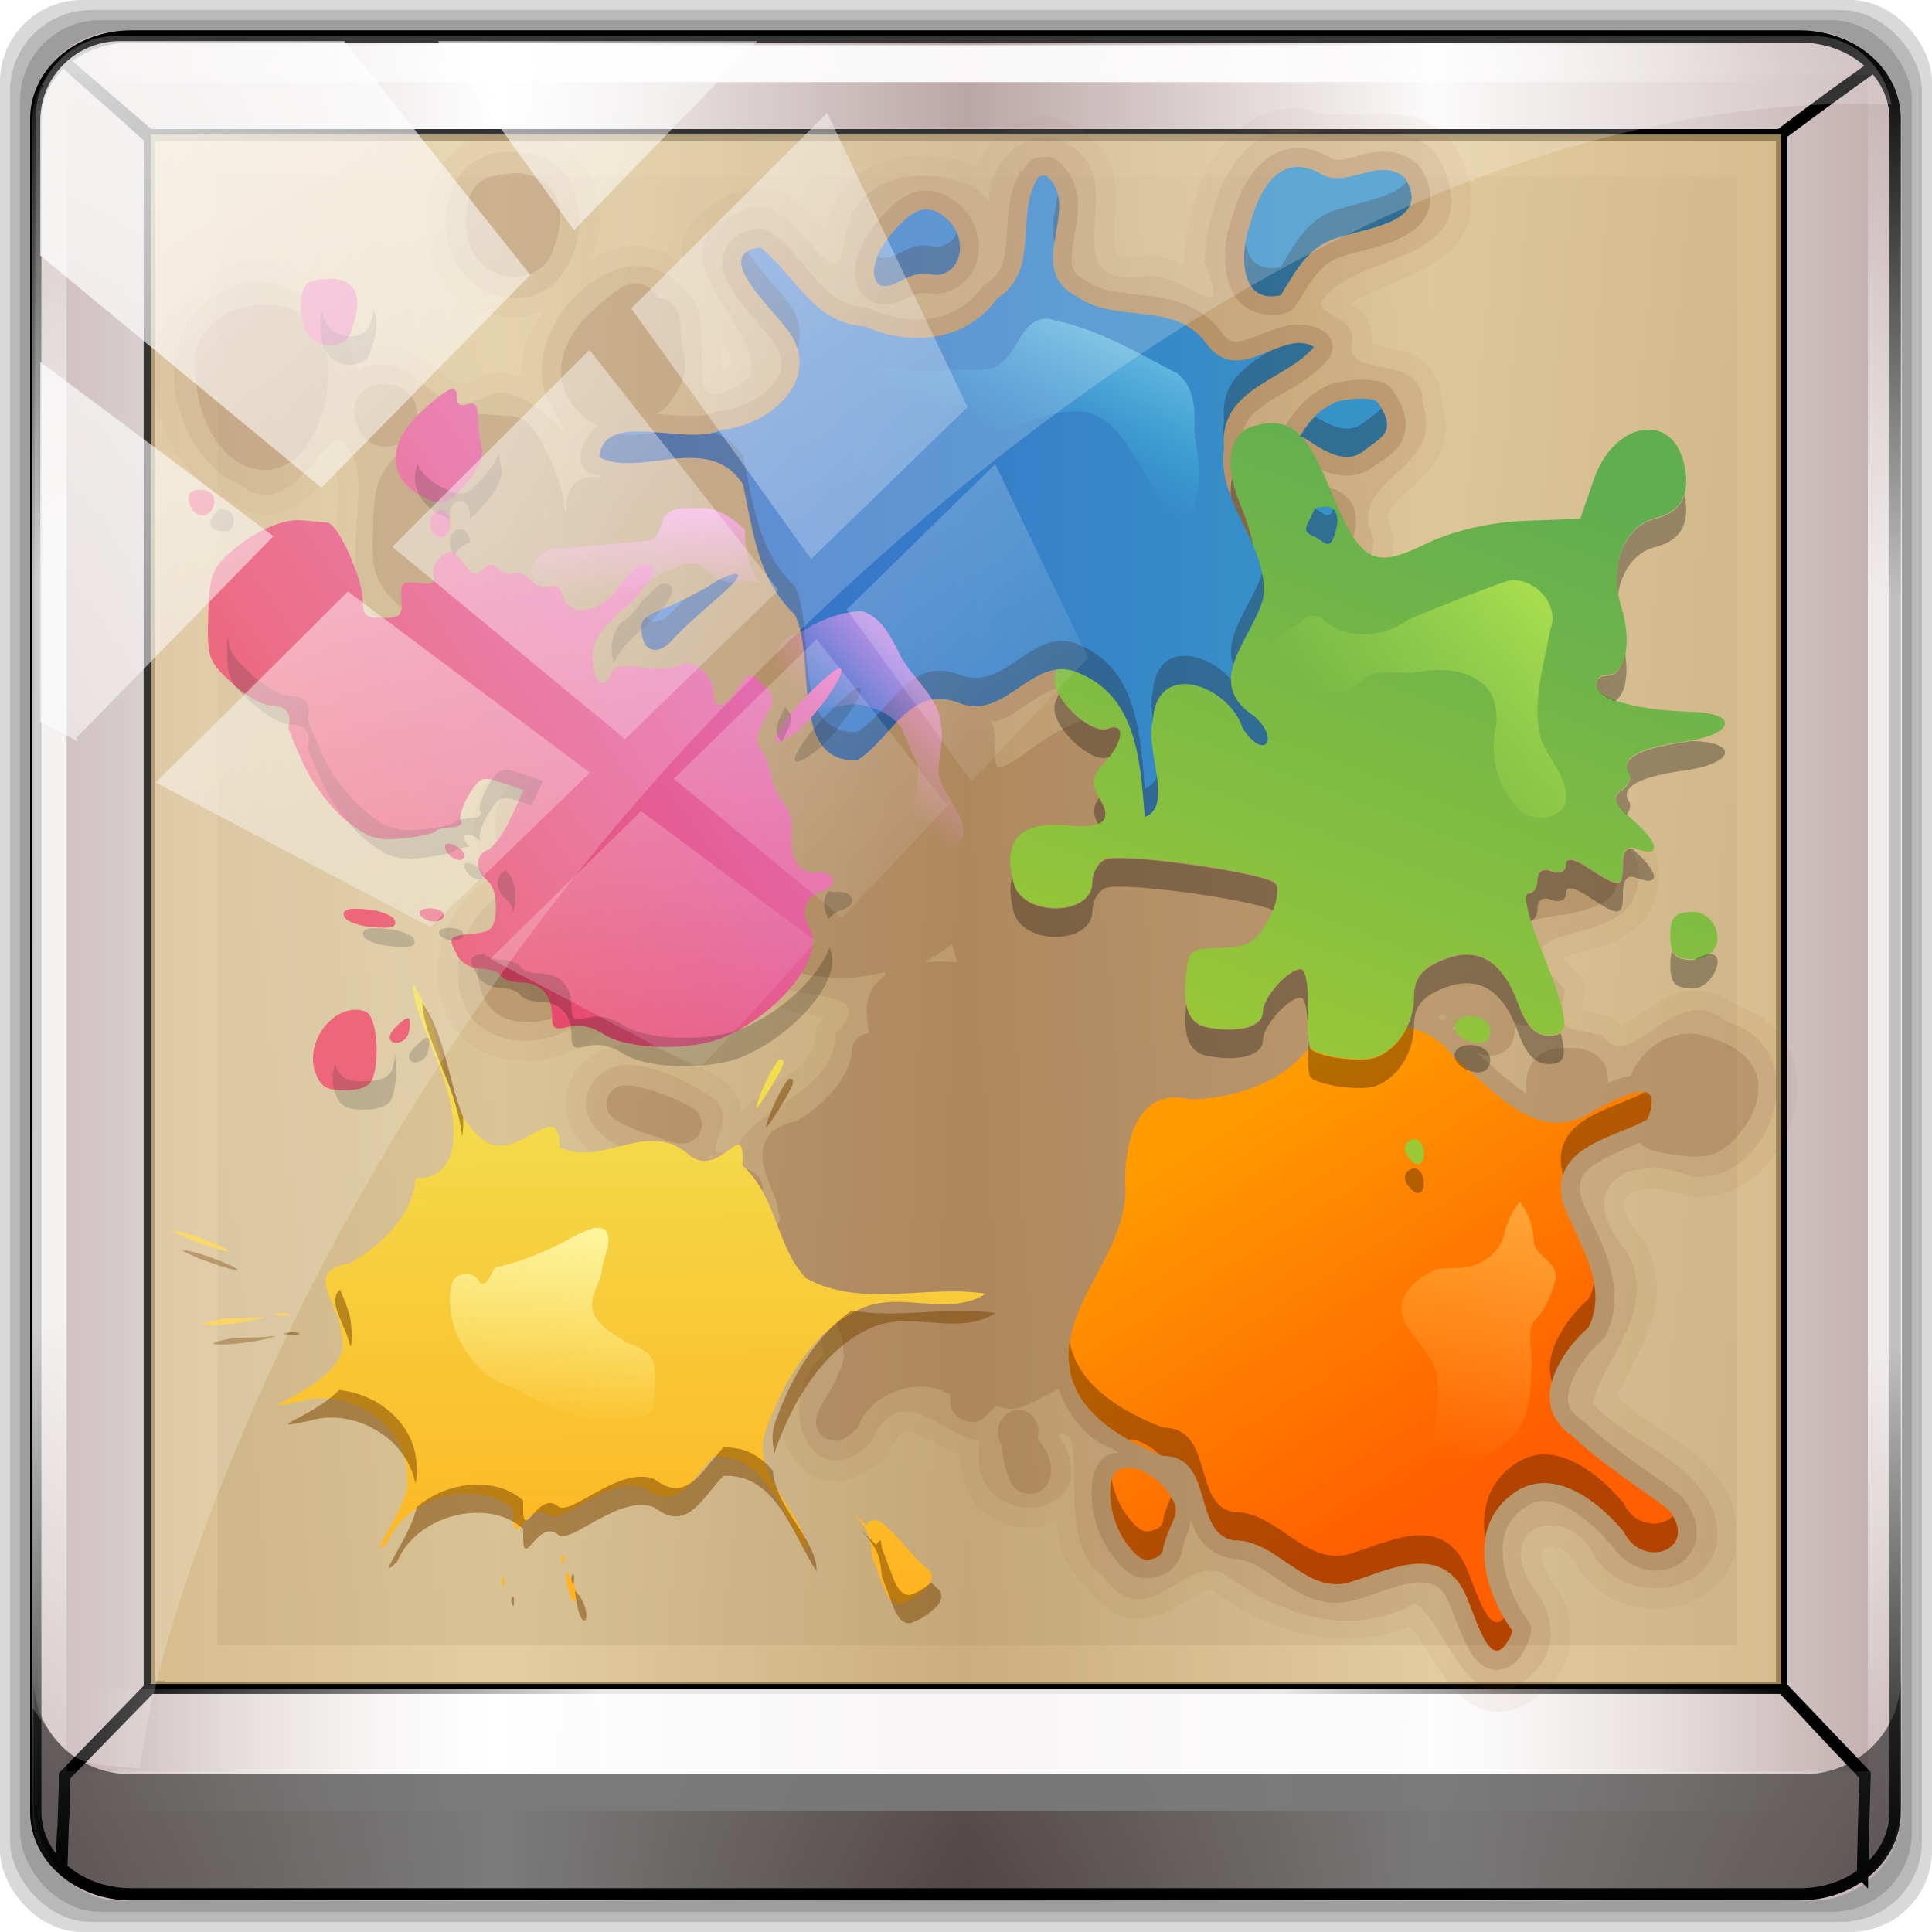 <?xml version="1.0" encoding="UTF-8" standalone="no"?>
<!-- Created with Inkscape (http://www.inkscape.org/) -->

<svg
   xmlns:dc="http://purl.org/dc/elements/1.1/"
   xmlns:cc="http://creativecommons.org/ns#"
   xmlns:rdf="http://www.w3.org/1999/02/22-rdf-syntax-ns#"
   xmlns:svg="http://www.w3.org/2000/svg"
   xmlns="http://www.w3.org/2000/svg"
   xmlns:xlink="http://www.w3.org/1999/xlink"
   xmlns:sodipodi="http://sodipodi.sourceforge.net/DTD/sodipodi-0.dtd"
   xmlns:inkscape="http://www.inkscape.org/namespaces/inkscape"
   width="96"
   height="96"
   id="svg2"
   version="1.1"
   inkscape:version="0.48.5 r10040"
   sodipodi:docname="Nuovo documento 7">
  <script
     xlink:href=""
     id="script2985" />
  <defs
     id="defs4">
    <linearGradient
       inkscape:collect="always"
       xlink:href="#linearGradient6139-0"
       id="linearGradient6259"
       gradientUnits="userSpaceOnUse"
       x1="1.567"
       y1="48"
       x2="94.433"
       y2="48" />
    <linearGradient
       id="linearGradient6139-0">
      <stop
         style="stop-color:#c1adad;stop-opacity:1;"
         offset="0"
         id="stop6141-2" />
      <stop
         id="stop6151-0"
         offset="0.25"
         style="stop-color:#ffffff;stop-opacity:1;" />
      <stop
         id="stop6147-1"
         offset="0.5"
         style="stop-color:#aa9090;stop-opacity:1;" />
      <stop
         style="stop-color:#fbf9f9;stop-opacity:1;"
         offset="0.75"
         id="stop6149-4" />
      <stop
         style="stop-color:#c1adad;stop-opacity:1;"
         offset="1"
         id="stop6143-4" />
    </linearGradient>
    <linearGradient
       inkscape:collect="always"
       xlink:href="#linearGradient4341-9-4-5-2"
       id="linearGradient6261"
       gradientUnits="userSpaceOnUse"
       x1="46.033"
       y1="5.266"
       x2="45.093"
       y2="90.121" />
    <linearGradient
       id="linearGradient4341-9-4-5-2">
      <stop
         style="stop-color:#ffffff;stop-opacity:0;"
         offset="0"
         id="stop4343-2-5-2-4" />
      <stop
         id="stop3954-0-91"
         offset="0.3"
         style="stop-color:#ffffff;stop-opacity:1;" />
      <stop
         style="stop-color:#ffffff;stop-opacity:1;"
         offset="0.7"
         id="stop3956-8-3" />
      <stop
         style="stop-color:#ffffff;stop-opacity:0;"
         offset="1"
         id="stop4347-6-0-8-7" />
    </linearGradient>
    <linearGradient
       inkscape:collect="always"
       xlink:href="#linearGradient4341-9-4-5-2"
       id="linearGradient6263"
       gradientUnits="userSpaceOnUse"
       gradientTransform="matrix(1,0,0,0.947,0,0.724)"
       x1="6.972"
       y1="49.027"
       x2="83.689"
       y2="48.399" />
    <linearGradient
       id="linearGradient6317">
      <stop
         style="stop-color:#ffffff;stop-opacity:0;"
         offset="0"
         id="stop6319" />
      <stop
         id="stop6321"
         offset="0.3"
         style="stop-color:#ffffff;stop-opacity:1;" />
      <stop
         style="stop-color:#ffffff;stop-opacity:1;"
         offset="0.7"
         id="stop6323" />
      <stop
         style="stop-color:#ffffff;stop-opacity:0;"
         offset="1"
         id="stop6325" />
    </linearGradient>
    <linearGradient
       inkscape:collect="always"
       xlink:href="#linearGradient4090"
       id="linearGradient6265"
       gradientUnits="userSpaceOnUse"
       gradientTransform="translate(-1.935,-3.244)"
       x1="60"
       y1="86.476"
       x2="60"
       y2="-38.107" />
    <linearGradient
       id="linearGradient4090">
      <stop
         id="stop4092"
         style="stop-color:#000000;stop-opacity:1"
         offset="0" />
      <stop
         id="stop4094"
         style="stop-color:#000000;stop-opacity:0"
         offset="1" />
    </linearGradient>
    <filter
       color-interpolation-filters="sRGB"
       id="filter4454">
      <feGaussianBlur
         id="feGaussianBlur4456"
         stdDeviation="0.615" />
    </filter>
    <linearGradient
       inkscape:collect="always"
       xlink:href="#ButtonShadow"
       id="linearGradient6267"
       gradientUnits="userSpaceOnUse"
       gradientTransform="scale(1.006,0.994)"
       x1="45.448"
       y1="92.54"
       x2="45.448"
       y2="7.017" />
    <linearGradient
       gradientTransform="scale(1.006,0.994)"
       gradientUnits="userSpaceOnUse"
       id="ButtonShadow"
       y2="7.017"
       x2="45.448"
       y1="92.54"
       x1="45.448">
      <stop
         offset="0"
         style="stop-color:#000000;stop-opacity:1"
         id="stop3750" />
      <stop
         offset="1"
         style="stop-color:#000000;stop-opacity:0.588"
         id="stop3752" />
    </linearGradient>
    <filter
       id="filter3174"
       color-interpolation-filters="sRGB">
      <feGaussianBlur
         stdDeviation="1.71"
         id="feGaussianBlur3176" />
    </filter>
    <linearGradient
       inkscape:collect="always"
       xlink:href="#linearGradient3588"
       id="linearGradient6269"
       gradientUnits="userSpaceOnUse"
       gradientTransform="matrix(0.965,0,0,1.039,-0.705,-37.672)"
       x1="36.43"
       y1="92.073"
       x2="25.784"
       y2="110.448" />
    <linearGradient
       id="linearGradient3588">
      <stop
         offset="0"
         style="stop-color:#ff9b00;stop-opacity:1"
         id="stop3590" />
      <stop
         offset="1"
         style="stop-color:#ff5f00;stop-opacity:1"
         id="stop3592" />
    </linearGradient>
    <linearGradient
       inkscape:collect="always"
       xlink:href="#linearGradient3580"
       id="linearGradient6271"
       gradientUnits="userSpaceOnUse"
       gradientTransform="matrix(1.004,0,0,1.094,3.19,-29.187)"
       x1="54.602"
       y1="76.96"
       x2="54.242"
       y2="102.293" />
    <linearGradient
       id="linearGradient3580">
      <stop
         offset="0"
         style="stop-color:#f2e051;stop-opacity:1"
         id="stop3582" />
      <stop
         offset="1"
         style="stop-color:#ffb31f;stop-opacity:1"
         id="stop3584" />
    </linearGradient>
    <linearGradient
       inkscape:collect="always"
       xlink:href="#linearGradient3572"
       id="linearGradient6273"
       gradientUnits="userSpaceOnUse"
       gradientTransform="matrix(0.86,0,0,0.86,-4.832,-12.4)"
       x1="36.988"
       y1="42.477"
       x2="50.363"
       y2="77.651" />
    <linearGradient
       id="linearGradient3572">
      <stop
         offset="0"
         style="stop-color:#61ae50;stop-opacity:1"
         id="stop3574" />
      <stop
         offset="1"
         style="stop-color:#9ac837;stop-opacity:1"
         id="stop3576" />
    </linearGradient>
    <linearGradient
       inkscape:collect="always"
       xlink:href="#linearGradient3564"
       id="linearGradient6275"
       gradientUnits="userSpaceOnUse"
       gradientTransform="matrix(1.027,0,0,1.027,3.179,0.332)"
       x1="26.812"
       y1="26.721"
       x2="61.392"
       y2="26.721" />
    <linearGradient
       id="linearGradient3564">
      <stop
         offset="0"
         style="stop-color:#3792c8;stop-opacity:1"
         id="stop3566" />
      <stop
         offset="1"
         style="stop-color:#3769c8;stop-opacity:1"
         id="stop3568" />
    </linearGradient>
    <linearGradient
       inkscape:collect="always"
       xlink:href="#linearGradient3556"
       id="linearGradient6277"
       gradientUnits="userSpaceOnUse"
       gradientTransform="matrix(0.75,0,0,0.75,5.837,5.593)"
       x1="69.973"
       y1="33.634"
       x2="98.93"
       y2="54.118" />
    <linearGradient
       id="linearGradient3556">
      <stop
         offset="0"
         style="stop-color:#e273be;stop-opacity:1"
         id="stop3558" />
      <stop
         offset="1"
         style="stop-color:#e84058;stop-opacity:1"
         id="stop3560" />
    </linearGradient>
    <filter
       id="filter3756"
       color-interpolation-filters="sRGB"
       height="1.263"
       width="1.221"
       y="-0.131"
       x="-0.11">
      <feGaussianBlur
         stdDeviation="1.674"
         id="feGaussianBlur3758" />
    </filter>
    <linearGradient
       inkscape:collect="always"
       xlink:href="#linearGradient3836"
       id="linearGradient6279"
       gradientUnits="userSpaceOnUse"
       gradientTransform="matrix(0.704,0,0,0.704,2.024,2.139)"
       x1="52.564"
       y1="24"
       x2="57.335"
       y2="34.789" />
    <linearGradient
       id="linearGradient3836">
      <stop
         offset="0"
         style="stop-color:#a5eaf6;stop-opacity:1"
         id="stop3838" />
      <stop
         offset="1"
         style="stop-color:#35d3ed;stop-opacity:0"
         id="stop3840" />
    </linearGradient>
    <linearGradient
       inkscape:collect="always"
       xlink:href="#linearGradient3875"
       id="linearGradient6281"
       gradientUnits="userSpaceOnUse"
       gradientTransform="matrix(0.704,0,0,0.704,2.903,1.963)"
       x1="67.279"
       y1="46.878"
       x2="73.677"
       y2="53.124" />
    <linearGradient
       id="linearGradient3875">
      <stop
         offset="0"
         style="stop-color:#ff9cf6;stop-opacity:1"
         id="stop3877" />
      <stop
         offset="1"
         style="stop-color:#ff9cf6;stop-opacity:0"
         id="stop3879" />
    </linearGradient>
    <linearGradient
       inkscape:collect="always"
       xlink:href="#linearGradient3875"
       id="linearGradient6283"
       gradientUnits="userSpaceOnUse"
       gradientTransform="matrix(0.704,0,0,0.704,1.145,1.963)"
       x1="84.203"
       y1="37.528"
       x2="84.375"
       y2="44.146" />
    <linearGradient
       id="linearGradient6370">
      <stop
         offset="0"
         style="stop-color:#ff9cf6;stop-opacity:1"
         id="stop6372" />
      <stop
         offset="1"
         style="stop-color:#ff9cf6;stop-opacity:0"
         id="stop6374" />
    </linearGradient>
    <linearGradient
       inkscape:collect="always"
       xlink:href="#linearGradient3921"
       id="linearGradient6285"
       gradientUnits="userSpaceOnUse"
       gradientTransform="matrix(0.704,0,0,0.704,-1.909,-4.293)"
       x1="30.309"
       y1="53.165"
       x2="41.267"
       y2="64.409" />
    <linearGradient
       id="linearGradient3921">
      <stop
         offset="0"
         style="stop-color:#b5e64e;stop-opacity:1"
         id="stop3923" />
      <stop
         offset="1"
         style="stop-color:#b5e64e;stop-opacity:0"
         id="stop3925" />
    </linearGradient>
    <linearGradient
       inkscape:collect="always"
       xlink:href="#linearGradient3940"
       id="linearGradient6287"
       gradientUnits="userSpaceOnUse"
       gradientTransform="matrix(0.704,0,0,0.704,24.076,10.143)"
       x1="64"
       y1="76.813"
       x2="64.963"
       y2="90.385" />
    <linearGradient
       id="linearGradient3940">
      <stop
         offset="0"
         style="stop-color:#fdf49c;stop-opacity:1"
         id="stop3942" />
      <stop
         offset="1"
         style="stop-color:#fdf49c;stop-opacity:0"
         id="stop3944" />
    </linearGradient>
    <linearGradient
       inkscape:collect="always"
       xlink:href="#linearGradient3970"
       id="linearGradient6289"
       gradientUnits="userSpaceOnUse"
       gradientTransform="matrix(0.704,0,0,0.704,1.848,1.963)"
       x1="24"
       y1="87.354"
       x2="31.351"
       y2="104.594" />
    <linearGradient
       id="linearGradient3970">
      <stop
         offset="0"
         style="stop-color:#ffaf44;stop-opacity:1"
         id="stop3972" />
      <stop
         offset="1"
         style="stop-color:#ffaf44;stop-opacity:0"
         id="stop3974" />
    </linearGradient>
    <linearGradient
       inkscape:collect="always"
       xlink:href="#linearGradient4213-7"
       id="linearGradient6291"
       gradientUnits="userSpaceOnUse"
       x1="2.771"
       y1="-28.642"
       x2="50.528"
       y2="14.514" />
    <linearGradient
       inkscape:collect="always"
       id="linearGradient4213-7">
      <stop
         style="stop-color:#ffffff;stop-opacity:1;"
         offset="0"
         id="stop4215-6" />
      <stop
         style="stop-color:#ffffff;stop-opacity:0;"
         offset="1"
         id="stop4217-5" />
    </linearGradient>
    <clipPath
       clipPathUnits="userSpaceOnUse"
       id="clipPath4156-4">
      <path
         style="opacity:0.6;fill:#ffffff;fill-opacity:1;stroke:none"
         d="m 27.046,-55.695 -14.214,13.321 0.061,0 15.653,21.771 10.231,-10.546 C 38.562,-32.302 27.468,-54.819 27.046,-55.695 z M 9.647,-39.383 -5.241,-25.321 15.988,-7.806 26.372,-18.383 9.647,-39.383 z m 31.491,12.951 -9.741,9.714 8.945,12.458 7.781,-7.555 -6.984,-14.617 z m -49.84,4.379 -13.754,12.982 26.283,13.846 0.061,-0.062 -0.123,-0.062 L 13.599,-5.401 -8.702,-22.053 z m 38.015,7.401 -9.803,9.775 11.579,9.559 7.628,-7.401 -8.669,-11.009 -0.735,-0.925 z m 20.187,5.674 -7.383,7.216 6.188,8.542 5.82,-6.137 -4.626,-9.621 z m -32.195,6.322 -9.557,9.498 13.662,7.185 7.934,-7.678 -12.039,-9.004 z m 23.312,2.374 -7.107,6.938 8.363,6.907 5.361,-5.674 -0.061,-0.092 -0.092,0.123 -6.464,-8.203 z m -8.73,8.542 -7.505,7.339 10.354,5.458 c 1.397,-1.321 5.675,-6.123 5.851,-6.322 L 31.886,8.26 z"
         id="path4158-0"
         inkscape:connector-curvature="0" />
    </clipPath>
  </defs>
  <sodipodi:namedview
     id="base"
     pagecolor="#ffffff"
     bordercolor="#666666"
     borderopacity="1.0"
     inkscape:pageopacity="0.0"
     inkscape:pageshadow="2"
     inkscape:zoom="2.8484526"
     inkscape:cx="-16.271823"
     inkscape:cy="31.906909"
     inkscape:current-layer="layer1"
     showgrid="true"
     inkscape:document-units="px"
     inkscape:grid-bbox="true"
     inkscape:showpageshadow="false"
     gridtolerance="1"
     guidetolerance="1"
     objecttolerance="1"
     inkscape:window-width="1280"
     inkscape:window-height="966"
     inkscape:window-x="0"
     inkscape:window-y="0"
     inkscape:window-maximized="1" />
  <g
     id="layer1"
     inkscape:label="Layer 1"
     inkscape:groupmode="layer"
     transform="translate(0,32)">
    <g
       id="g6210"
       transform="translate(0,-32)">
      <rect
         style="opacity:0.15;fill:#000000;fill-opacity:1;stroke:none"
         id="rect4266"
         width="96"
         height="96"
         x="0"
         y="0"
         rx="4.063"
         ry="4.063" />
      <rect
         ry="4.021"
         rx="4.021"
         y="0.5"
         x="0.5"
         height="95"
         width="95"
         id="rect4240"
         style="opacity:0.15;fill:#000000;fill-opacity:1;stroke:none" />
      <rect
         style="opacity:0.15;fill:#000000;fill-opacity:1;stroke:none"
         id="rect4264"
         width="94"
         height="94"
         x="1"
         y="1"
         rx="3.979"
         ry="3.979" />
      <rect
         ry="4.381"
         rx="4.431"
         y="1.548"
         x="1.567"
         height="92.903"
         width="92.867"
         id="rect4476"
         style="fill:url(#linearGradient6259);fill-opacity:1;stroke:none;display:inline" />
      <g
         id="g3540"
         transform="matrix(1.108,0,0,1.095,-3.711,-4.373)"
         style="display:inline">
        <g
           id="g4426"
           transform="matrix(1.005,0,0,1.005,-0.091,-0.473)">
          <g
             id="g4403"
             transform="matrix(1,0,0,0.998,-18.812,8.908)">
            <g
               transform="matrix(-0.935,0,0,0.507,164.917,-44.869)"
               id="g3430">
              <g
                 transform="matrix(-0.636,0.042,-0.025,-1.052,92.672,115.534)"
                 id="g3446" />
            </g>
            <g
               id="g4362"
               transform="matrix(0.552,0,0,0.604,38.001,36.338)" />
            <g
               id="g4370"
               transform="matrix(1.002,0,0,0.507,-77.167,-44.966)">
              <g
                 id="g4372"
                 transform="matrix(-0.636,0.042,-0.025,-1.052,92.672,115.534)" />
            </g>
            <g
               transform="matrix(-0.55,0,0,0.601,73.749,27.649)"
               id="g4395">
              <path
                 id="path4397"
                 style="font-size:medium;font-style:normal;font-variant:normal;font-weight:normal;font-stretch:normal;text-indent:0;text-align:start;text-decoration:none;line-height:normal;letter-spacing:normal;word-spacing:normal;text-transform:none;direction:ltr;block-progression:tb;writing-mode:lr-tb;text-anchor:start;baseline-shift:baseline;color:#000000;fill:none;stroke:#000000;stroke-width:0.916;stroke-miterlimit:4;stroke-opacity:1;stroke-dasharray:none;marker:none;visibility:visible;display:inline;overflow:visible;enable-background:accumulate;font-family:Sans;-inkscape-font-specification:Sans"
                 d="m 81.416,73.572 7.016,6.674 c -0.042,3.968 0.268,3.842 0.21,6.856 l -0.233,-6.886 -6.851,-6.554 c 0.063,0.024 -0.141,-0.09 -0.141,-0.09 z m 0.129,-116.847 -132.429,0 0,116.887 132.429,0 z m -0.007,0.182 c -0.066,-0.193 0.134,0.166 -0.13,-0.065 l 6.967,-5.577 c -3.857,3.163 -3.79,3.115 -6.836,5.642 z M -57.452,87.684 c -0.049,-2.679 -0.075,-3.505 -0.194,-7.549 l 6.717,-6.539 c -2.139,2.072 -2.545,2.57 -6.731,6.617 0.147,4.795 0.163,4.762 0.208,7.471 z m 6.627,-131.023 c -3.899,-2.687 -3.781,-2.596 -7.539,-5.12 3.566,2.367 3.495,2.295 7.539,5.12 z m 133.851,-7.365 -135.392,0 c -4.284,0 -7.733,2.769 -7.733,6.207 l 0,127.447 c 0,3.439 3.449,6.207 7.733,6.207 l 135.392,0 c 4.284,0 7.733,-2.769 7.733,-6.207 l 0,-127.447 c 0,-3.439 -3.449,-6.207 -7.733,-6.207 z"
                 inkscape:connector-curvature="0"
                 sodipodi:nodetypes="cccccccccccccccccccccccsssssssss" />
            </g>
          </g>
        </g>
        <path
           style="opacity:0.756;fill:url(#linearGradient6261);fill-opacity:1;stroke:none"
           d="m 8.858,5.617 c -2.242,0 -4.055,1.763 -4.055,3.927 l 0,76.769 c 0,2.164 1.813,3.927 4.055,3.927 l 75.736,0 c 2.242,0 4.055,-1.763 4.055,-3.927 l 0,-76.769 c 0,-2.164 -1.813,-3.927 -4.055,-3.927 l -75.736,0 z m -2.521,1.77 80.778,0 0,76.99 -80.778,0 0,-76.99 z"
           id="rect4474"
           inkscape:connector-curvature="0" />
        <path
           inkscape:connector-curvature="0"
           id="path4520"
           d="m 8.858,6.044 c -2.242,0 -4.055,1.67 -4.055,3.719 l 0,72.706 c 0,2.049 1.813,3.719 4.055,3.719 l 75.736,0 c 2.242,0 4.055,-1.67 4.055,-3.719 l 0,-72.706 c 0,-2.049 -1.813,-3.719 -4.055,-3.719 l -75.736,0 z m -2.521,1.676 80.778,0 0,72.915 -80.778,0 0,-72.915 z"
           style="opacity:0.904;fill:url(#linearGradient6263);fill-opacity:1;stroke:none" />
        <path
           style="fill:#000000;fill-opacity:0.519;stroke:none"
           d="m 4.857,80.163 0,5.641 c 0,2.402 1.925,4.337 4.329,4.337 l 75.078,0 c 2.404,0 4.329,-1.935 4.329,-4.337 l 0,-5.641 c 0,2.402 -1.925,4.337 -4.329,4.337 l -75.078,0 c -2.404,0 -4.329,-1.935 -4.329,-4.337 z"
           id="rect4466"
           inkscape:connector-curvature="0" />
      </g>
      <rect
         transform="matrix(1.51,0,0,1,-39.115,0)"
         style="opacity:0.4;fill:url(#linearGradient6265);fill-opacity:1;fill-rule:evenodd;stroke:none;display:inline;filter:url(#filter4454)"
         id="rect4442"
         y="8.756"
         x="33.065"
         ry="0"
         rx="0"
         height="73"
         width="50" />
      <rect
         y="6.685"
         x="7.497"
         height="76.991"
         width="81.007"
         id="rect4311"
         style="opacity:0.708;fill:#d9bb7a;fill-opacity:1;stroke:none" />
      <g
         id="g6095">
        <g
           id="g6033"
           transform="translate(171.268,-73.379)">
          <g
             style="display:none"
             id="layer2-2">
            <path
               style="opacity:0.9;fill:url(#linearGradient6267);fill-opacity:1;fill-rule:nonzero;stroke:none;filter:url(#filter3174)"
               id="rect3745"
               inkscape:connector-curvature="0"
               d="M 11,7 C 7.676,7 5,9.676 5,13 l 0,73 c 0,3.324 2.676,6 6,6 l 74,0 c 3.324,0 6,-2.676 6,-6 L 91,13 C 91,9.676 88.324,7 85,7 L 11,7 z m 58.281,56.125 c 4.57,2e-6 9.193,3.1 11.5,7.75 1.437,2.897 1.649,6.137 0.562,8.344 -0.716,1.455 -2.113,2.731 -3.5,3.25 -1.44,0.539 -3.507,0.67 -5.156,0.25 -6.013,-1.532 -10.816,-7.615 -10.469,-13.188 0.122,-1.959 0.869,-3.543 2.094,-4.656 1.226,-1.114 2.927,-1.75 4.969,-1.75 z" />
          </g>
          <g
             id="layer3"
             transform="matrix(-1,0,0,1,-72.378,69.293)">
            <g
               transform="translate(2.887,0.962)"
               id="g6121">
              <path
                 inkscape:connector-curvature="0"
                 d="M 31.312,8.469 A 1.005,1.005 0 0 0 31.031,8.562 C 30.299,8.938 28.942,8.797 27.438,8.781 26.685,8.773 25.874,8.822 25.094,9.188 c -0.781,0.366 -1.441,1.087 -1.812,2.094 -0.497,1.299 -0.505,2.457 -0.031,3.375 0.473,0.918 1.281,1.474 2.094,1.875 1.377,0.679 2.737,1.141 3.531,1.688 -0.176,0.113 -0.339,0.173 -0.531,0.375 -0.325,0.341 -0.611,0.971 -0.531,1.594 -0.128,0.041 -0.365,0.136 -0.781,0.219 -0.497,0.099 -1.124,0.192 -1.719,0.625 -0.508,0.37 -0.852,1.077 -0.938,1.844 -0.045,0.13 -0.032,0.247 -0.062,0.375 -0.218,0.916 -0.16,1.81 0.188,2.469 0.396,0.751 0.97,1.255 1.438,1.688 0.468,0.432 0.833,0.789 0.969,1.062 0.135,0.273 0.201,0.433 -0.062,1 A 1.005,1.005 0 0 0 26.75,29.938 c 0.019,1.154 0.545,2.107 1.312,2.5 0.767,0.393 1.515,0.326 2.062,0.312 0.324,-0.008 0.296,-0.038 0.406,-0.031 C 30.506,32.82 30.506,32.827 30.438,33 a 1.005,1.005 0 0 0 -0.031,0.625 c 0.078,0.321 0.222,0.562 0.344,0.844 -1.217,-0.545 -2.52,-0.521 -3.5,-0.531 -0.6,-0.006 -1.066,-0.082 -1.281,-0.188 -0.215,-0.105 -0.296,-0.137 -0.375,-0.625 A 1.005,1.005 0 0 0 25.562,32.969 c -0.539,-1.684 -1.667,-2.797 -2.969,-3.281 -1.301,-0.484 -2.713,-0.367 -3.938,0.156 -1.224,0.523 -2.312,1.447 -2.875,2.719 -0.563,1.272 -0.563,2.879 0.25,4.438 a 1.005,1.005 0 0 0 0.281,0.312 c 1.019,0.837 1.979,1.505 2.406,2.094 0.427,0.589 0.593,0.983 -0.094,2.25 a 1.005,1.005 0 0 0 -0.031,0.875 c 0.16,0.365 0.127,0.548 0.125,0.562 -0.14,0.096 -0.83,0.263 -1.625,0.406 -0.795,0.143 -1.721,0.279 -2.531,0.906 -0.405,0.314 -0.758,0.805 -0.906,1.375 -0.146,0.56 -0.11,1.151 0.062,1.812 0.002,0.01 -0.002,0.022 0,0.031 0.268,1.112 1.126,1.835 1.938,2.219 0.819,0.387 1.66,0.542 2.25,0.719 0.191,0.057 0.291,0.108 0.406,0.156 -0.128,0.187 -0.347,0.437 -0.75,0.812 a 1.005,1.005 0 0 0 -0.312,0.938 c 0.089,0.449 0.141,0.7 0.156,0.875 -0.031,0.009 0.011,-0.009 -0.031,0 -0.26,0.056 -0.675,0.13 -1.219,0.25 a 1.005,1.005 0 0 0 -0.625,0.438 c -0.056,0.089 -0.032,0.063 -0.031,0.062 -0.16,-0.05 -0.641,-0.344 -1.188,-0.719 -0.546,-0.375 -1.183,-0.823 -2.031,-1 -0.723,-0.151 -1.579,0.061 -2.344,0.562 -0.132,0.087 -0.282,0.11 -0.406,0.219 -1.126,0.424 -2.014,1.158 -2.438,2.094 -0.48,1.061 -0.48,2.25 -0.188,3.344 0.585,2.188 2.517,4.217 5.125,4 a 1.005,1.005 0 0 0 0.312,-0.062 c 1.246,-0.538 2.399,-0.336 2.75,-0.031 0.175,0.152 0.217,0.258 0.188,0.562 -0.029,0.304 -0.216,0.845 -0.812,1.531 a 1.005,1.005 0 0 0 -0.125,0.125 c -1.068,1.767 -0.69,3.603 -0.062,5 0.529,1.176 1.077,2.07 1.375,2.812 -0.741,0.663 -1.621,1.259 -2.625,1.938 -1.189,0.803 -2.451,1.784 -3.094,3.375 a 1.005,1.005 0 0 0 0,0.062 c -0.389,1.16 -0.318,2.284 0.156,3.156 0.474,0.872 1.273,1.453 2.156,1.75 1.767,0.594 3.997,0.148 5.25,-1.625 A 1.005,1.005 0 0 0 17.625,81 c 0.437,-1.019 1.202,-1.134 1.531,-1.031 0.165,0.052 0.212,0.072 0.25,0.219 0.038,0.147 0.025,0.536 -0.344,1.156 l 0.031,0.031 c -0.574,0.724 -1.031,1.581 -1.125,2.531 -0.101,1.023 0.21,2.151 1.062,3 0.91,0.927 1.933,1.4 2.906,1.25 0.973,-0.15 1.614,-0.82 2.125,-1.469 0.511,-0.649 0.91,-1.346 1.281,-1.938 0.272,-0.434 0.484,-0.628 0.656,-0.812 3.302,1.384 6.714,0.291 9.375,-1.5 a 1.005,1.005 0 0 0 0.094,-0.094 c 0.295,-0.263 0.324,-0.215 0.625,-0.125 0.301,0.09 0.776,0.364 1.344,0.688 0.568,0.324 1.266,0.702 2.156,0.656 0.787,-0.04 1.546,-0.53 2.188,-1.312 0.085,-0.103 0.171,-0.167 0.25,-0.281 0.712,-0.599 1.143,-1.408 1.344,-2.219 0.09,-0.365 0.086,-0.7 0.125,-1.062 0.327,0.137 0.654,0.31 1,0.344 0.989,0.097 2.046,-0.197 2.844,-0.969 0.629,-0.609 0.931,-1.582 0.938,-2.656 0.915,-0.372 1.83,-0.884 2.312,-1.062 0.322,-0.119 0.411,-0.119 0.531,-0.062 0.12,0.056 0.415,0.312 0.75,1.031 a 1.005,1.005 0 0 0 0.219,0.312 c 0.924,0.84 1.982,1.239 2.938,1.031 0.955,-0.207 1.598,-0.974 1.938,-1.781 0.6,-1.428 0.409,-3.279 -0.781,-4.625 0.052,-0.261 0.095,-0.562 0.188,-0.625 0.135,-0.091 0.507,-0.158 1.062,-0.156 0.556,0.002 1.247,0.058 1.969,0.031 0.702,-0.026 1.491,-0.163 2.156,-0.719 0.012,-0.01 0.02,-0.021 0.031,-0.031 0.005,-0.004 0.026,0.004 0.031,0 0.448,-0.356 0.821,-0.81 0.969,-1.312 0.156,-0.529 0.051,-1.046 -0.125,-1.469 -0.013,-0.032 -0.049,-0.032 -0.062,-0.062 0.524,0.034 1.031,-0.039 1.469,-0.219 0.911,-0.374 1.458,-1.182 1.719,-1.969 0.261,-0.786 0.294,-1.576 0.125,-2.312 -0.027,-0.118 -0.119,-0.226 -0.156,-0.344 0.506,-0.239 0.992,-0.581 1.406,-1 0.397,-0.401 0.736,-0.917 0.875,-1.531 0.139,-0.614 0.018,-1.306 -0.312,-1.938 A 1.005,1.005 0 0 0 67.5,56.5 c -0.469,-0.708 -1.163,-1.161 -1.875,-1.344 -0.712,-0.182 -1.407,-0.127 -2.062,0.031 -1.311,0.317 -2.494,1.012 -3.312,1.5 -0.647,0.371 -0.994,1.033 -1.094,1.625 C 58.532,57.754 57.854,57.273 57.25,56.844 56.208,56.104 55.52,55.504 55.469,54.438 a 1.005,1.005 0 0 0 -0.281,-0.625 c -0.073,-0.077 -0.042,-0.093 -0.094,-0.156 0.014,-0.003 0.017,0.003 0.031,0 0.457,-0.094 1.118,-0.163 1.781,-0.312 0.452,-0.102 0.902,-0.391 1.344,-0.656 0.919,0.1 1.776,-0.136 2.438,-0.531 0.74,-0.443 1.292,-1.018 1.75,-1.531 0.411,-0.46 0.747,-0.797 0.938,-0.969 a 1.005,1.005 0 0 0 0.25,0.062 c -0.015,0.172 -0.113,0.321 -0.094,0.5 0.097,0.895 0.643,1.748 1.5,2.531 0.722,1.944 2.756,3.037 4.719,3.094 1.041,0.03 2.105,-0.233 2.969,-0.906 0.857,-0.667 1.44,-1.763 1.531,-3.094 7.44e-4,-0.011 -6.79e-4,-0.02 0,-0.031 0.171,-2.081 -0.99,-4.157 -2.781,-5.156 0.429,-0.517 0.755,-1.104 0.875,-1.719 0.173,-0.892 0.09,-1.803 -0.312,-2.594 -0.118,-0.232 -0.346,-0.425 -0.531,-0.625 1.06,-0.877 1.874,-1.955 2.406,-3 0.762,-1.495 1.356,-2.637 2.438,-3.062 1.308,-0.545 2.179,-1.499 2.594,-2.531 0.415,-1.032 0.447,-2.099 0.406,-3.094 -0.041,-0.995 -0.158,-1.928 -0.156,-2.656 9.74e-4,-0.472 0.102,-0.64 0.188,-0.875 0.181,0.202 0.289,0.298 0.531,0.562 0.47,0.514 1.038,1.103 1.844,1.438 0.744,0.309 1.714,0.22 2.562,-0.312 l 0,0.031 c 0.036,-0.014 0.058,-0.048 0.094,-0.062 0.041,-0.028 0.085,-0.032 0.125,-0.062 L 84.5,28.062 c 1.996,-0.905 3.338,-2.9 3.75,-5.031 C 88.671,20.854 88.058,18.37 85.969,17.062 85.937,17.038 85.907,17.023 85.875,17 c -1.022,-0.731 -2.134,-0.997 -3.156,-0.875 -1.055,0.126 -1.987,0.616 -2.75,1.219 -0.763,0.603 -1.387,1.326 -1.844,2.031 -0.224,0.346 -0.262,0.671 -0.406,1 C 77.09,20.256 76.502,20.235 76,20.406 c -0.757,0.259 -1.29,0.715 -1.719,1.062 -0.429,0.347 -0.746,0.586 -1,0.656 -0.254,0.07 -0.517,0.07 -1.125,-0.281 A 1.005,1.005 0 0 0 72,21.781 C 71.303,21.537 70.648,21.654 70.062,21.875 70.103,21.241 70.026,20.599 69.844,20 69.674,19.441 69.246,19.028 68.938,18.531 c 0.81,0.333 1.729,0.502 2.719,0.188 0.009,-0.003 0.022,0.003 0.031,0 2.403,-0.703 3.406,-3.182 3.125,-5.281 C 74.671,12.384 74.237,11.36 73.406,10.625 72.603,9.914 71.415,9.557 70.125,9.719 c -0.011,0.001 -0.02,-0.001 -0.031,0 C 70.06,9.723 70.034,9.714 70,9.719 L 70,9.75 c -1.411,0.077 -2.559,0.807 -3.156,1.812 -0.618,1.039 -0.755,2.273 -0.562,3.438 0.057,0.346 0.225,0.669 0.344,1 -0.56,-0.315 -1.139,-0.546 -1.781,-0.625 -0.965,-0.118 -1.977,0.235 -2.844,0.906 0.051,-0.298 0.166,-0.58 0.125,-0.906 -0.132,-1.039 -0.993,-1.927 -2.281,-2.5 l 0,-0.031 c -0.021,-0.014 -0.041,-0.018 -0.062,-0.031 -0.047,-0.02 -0.077,-0.043 -0.125,-0.062 L 59.625,12.781 C 58.664,12.28 57.543,12.421 56.812,12.875 56.028,13.363 55.458,14.045 55,14.562 c -0.012,0.014 -0.019,0.018 -0.031,0.031 -0.004,-0.033 0.004,-0.027 0,-0.062 A 1.005,1.005 0 0 0 54.938,14.375 c -0.299,-1.246 -1.001,-2.185 -1.875,-2.75 -0.874,-0.565 -1.873,-0.77 -2.812,-0.781 -0.939,-0.012 -1.843,0.164 -2.594,0.469 -0.058,0.024 -0.099,0.069 -0.156,0.094 -0.316,-0.698 -0.806,-1.303 -1.406,-1.75 -0.551,-0.41 -1.186,-0.706 -1.906,-0.75 -0.644,-0.04 -1.311,0.238 -1.875,0.688 l -0.031,-0.062 c -0.056,0.032 -0.072,0.091 -0.125,0.125 -0.019,0.017 -0.044,0.014 -0.062,0.031 l 0,0.031 c -0.894,0.619 -1.379,1.545 -1.5,2.406 -0.131,0.935 -2.01e-4,1.81 0.031,2.5 0.031,0.69 -0.084,1.108 -0.125,1.156 -0.021,0.024 -0.044,0.054 -0.25,0.094 -0.206,0.039 -0.59,0.031 -1.156,-0.062 a 1.005,1.005 0 0 0 -0.219,0 c -0.658,0.036 -1.218,0.228 -1.719,0.438 a 1.005,1.005 0 0 0 0,-0.125 c -0.057,-1.498 -0.4,-3.293 -1.25,-4.812 -0.85,-1.52 -2.336,-2.801 -4.375,-2.844 a 1.005,1.005 0 0 0 -0.219,0 z m 28.844,11.625 c -0.001,0.429 -0.031,0.931 -0.031,1.25 -1.2e-5,0.093 0.004,0.11 0,0.188 -0.125,-0.059 -0.279,-0.166 -0.469,-0.281 0.002,-0.026 -0.006,-0.023 0,-0.062 0.025,-0.161 0.123,-0.411 0.281,-0.719 0.052,-0.102 0.155,-0.265 0.219,-0.375 z"
                 id="path3710"
                 style="opacity:0.05;fill:#784421;fill-opacity:1;display:inline" />
              <path
                 d="m 31.5,9.469 c -2.321,1.189 -6.097,-1.088 -7.293,2.152 -1.732,4.528 3.999,4.031 5.925,6.213 0.965,0.908 -1.515,0.919 -1.319,2.228 0.48,2.062 -3.583,0.41 -3.509,3.159 -1.165,3.366 3.884,3.585 2.447,6.685 0.061,3.713 4.997,0.027 3.625,3.469 0.39,1.609 2.425,3.901 -0.445,2.187 -1.897,-1.541 -5.868,0.622 -6.336,-2.29 -1.842,-5.753 -10.426,-2.051 -7.656,3.258 1.908,1.568 4.159,2.617 2.549,5.586 1.654,3.784 -5.995,0.787 -4.799,5.257 0.705,3.06 7.471,1.254 3.555,4.901 0.432,2.17 0.173,1.838 -1.882,2.291 -1.365,2.173 -3.555,-2.933 -6.169,-0.652 -4.461,1.185 -2.331,8.023 1.742,7.683 3.023,-1.306 6.032,0.492 3.285,3.653 -1.746,2.889 1.154,5.438 1.656,7.594 -1.822,1.978 -4.953,2.765 -6.007,5.372 -1.275,3.8 3.894,5.108 5.828,2.373 1.213,-2.829 5.095,-1.847 3.254,1.247 -1.059,1.241 -1.493,3.064 -0.199,4.352 3.148,3.204 4.289,-2.373 5.938,-3.406 3.133,1.742 6.401,0.646 9.125,-1.188 2.088,-1.86 4.091,3.146 6.395,-0.172 2.565,-1.68 0.501,-7.586 2.199,-6.984 -2.889,4.315 4.768,5.133 3.906,0.312 2.075,-0.396 3.912,-3.223 5.469,0.125 3.105,2.823 4.812,-2.369 2.312,-4.375 0.081,-3.572 4.231,-1.046 5.875,-2.5 2.908,-2.199 -4.588,-4.806 0.031,-3.5 4.293,1.904 4.432,-3.465 2.969,-4 1.545,-0.262 3.629,-1.641 2.688,-3.438 -1.387,-2.093 -4.295,-0.46 -5.906,0.5 -1.918,1.099 1.203,3.635 -1.375,2.594 -0.858,-2.065 -4.761,-2.66 -4.906,-5.656 -2.387,-2.503 2.385,-1.432 3.656,-2.812 3.148,0.634 4.467,-4.258 5.694,-2.926 2.19,-0.408 1.746,-3.501 3.897,-1.903 4.457,0.972 4.581,-4.932 2.004,-5.061 3.453,-1.179 3.218,-5.886 6.241,-7.075 4.388,-1.827 1.012,-7.459 2.799,-9.385 0.754,-1.789 2.542,3.938 5.178,1.958 3.412,-1.362 4.931,-7.331 1.423,-9.416 -3.473,-2.603 -6.911,2.056 -7.086,3.64 -3.228,-1.462 -3.536,2.979 -6.62,1.199 -2.318,-0.814 -5.233,4.484 -2.936,0.393 1.832,-3.476 -3.551,-9.085 -6.578,-5.733 -2.464,1.623 0.897,7.419 -3.325,4.567 -1.279,-2.192 5.396,-6.302 0.449,-8.267 -2.774,-1.804 -4.825,5.61 -5.299,0.946 -0.984,-4.096 -6.582,-2.814 -7.125,-1.437 0.262,-2.041 -2.466,-4.319 -4.061,-2.782 -3.102,1.769 1.284,7.256 -3.844,6.406 -2.2,0.119 -4.133,2.761 -2.789,-0.662 C 36.044,13.427 34.79,9.537 31.5,9.469 z m 38.656,1.25 c -4.702,0.102 -3.363,8.523 1.218,7.03 3.774,-1.078 3.163,-7.703 -1.218,-7.03 z M 33.25,25.344 c 0.081,1.599 -0.454,3.168 -1.5,1.469 0.652,-0.306 1.321,-0.702 1.5,-1.469 z m 35.656,3.062 c 0.184,0.119 -0.181,0.957 0,0 z m -24.125,10.781 c 0.818,0.469 1.242,0.765 0,0 z M 66.938,42.375 c 0.058,-0.043 0.033,0.104 0,0 z M 62.5,46.938 c 2.36,1.111 0.243,1.521 -0.531,0.25 0.188,-0.07 0.297,-0.286 0.531,-0.25 z m 6.594,0.094 c -2.748,-0.107 -6.62,2.243 -3.25,5.13 0.869,3.228 7.121,4.036 7.398,-0.397 0.204,-2.315 -1.717,-4.816 -4.147,-4.734 z M 21.5,49.219 c 0.138,0.078 -0.085,0.094 0,0 z M 24.312,53.5 c 0.681,0.34 -0.639,0.458 0,0 z m 36.281,7 c 0.75,0.417 -0.233,0.15 0,0 z"
                 inkscape:connector-curvature="0"
                 id="path3704"
                 style="opacity:0.1;fill:#784421;fill-opacity:1;display:inline" />
              <path
                 inkscape:connector-curvature="0"
                 d="m 31.5,10.469 c -0.515,-3.43e-4 -0.971,0.166 -1.406,0.375 A 0.928,0.928 0 0 0 29.938,10.938 c -0.134,0.101 -0.218,0.136 -0.438,0.125 -0.22,-0.011 -0.552,-0.086 -0.938,-0.188 -0.385,-0.101 -0.814,-0.225 -1.344,-0.219 -0.53,0.006 -1.166,0.182 -1.656,0.625 a 0.928,0.928 0 0 0 -0.156,0.188 c -0.429,0.688 -0.619,1.462 -0.375,2.125 0.244,0.663 0.78,1.056 1.281,1.312 1.002,0.513 2.187,0.691 2.719,0.875 A 0.928,0.928 0 0 0 29.125,15.812 c 1.247,0.284 1.703,1.268 2.469,2.469 a 0.928,0.928 0 0 0 0.562,0.406 c 0.72,0.165 1.476,0.048 2,-0.344 0.524,-0.392 0.759,-0.963 0.875,-1.5 0.223,-1.037 0.061,-2.077 -0.25,-2.906 -0.008,-0.029 -0.023,-0.064 -0.031,-0.094 -0.191,-0.685 -0.466,-1.411 -0.938,-2.062 -0.492,-0.68 -1.304,-1.312 -2.312,-1.312 z m 12.469,0.438 A 0.928,0.928 0 0 0 43.438,11.125 c -0.687,0.557 -0.972,1.366 -1,2.062 -0.028,0.696 0.125,1.333 0.219,1.875 0.094,0.542 0.127,0.973 0.062,1.25 -0.064,0.277 -0.146,0.468 -0.625,0.719 A 0.928,0.928 0 0 0 42,17.094 c -0.702,0.51 -1.714,0.577 -2.938,0.719 -1.223,0.142 -2.743,0.442 -3.75,1.812 -0.296,0.404 -0.452,0.448 -0.656,0.469 -0.204,0.021 -0.546,-0.057 -0.969,-0.219 -0.423,-0.161 -0.894,-0.387 -1.469,-0.531 -0.575,-0.144 -1.343,-0.156 -2,0.25 A 0.928,0.928 0 0 0 30,20.969 c 0.898,1.097 2.185,1.586 3.062,2.188 0.439,0.301 0.771,0.586 0.969,0.906 0.198,0.32 0.278,0.676 0.219,1.25 a 0.928,0.928 0 0 0 0.031,0.219 c 0.157,1.05 -0.296,2.065 -0.875,3.25 -0.579,1.185 -1.291,2.548 -1.062,4.219 a 0.928,0.928 0 0 0 0,0.125 c 0.323,1.192 1.052,2.168 1.375,2.969 0.162,0.4 0.215,0.719 0.188,0.938 -0.022,0.177 -0.141,0.359 -0.344,0.562 -0.092,0.017 -0.174,0.025 -0.406,-0.031 -0.321,-0.078 -0.781,-0.275 -1.375,-0.562 -1.467,-0.71 -3.41,-1.183 -5.25,-1.25 l -2.125,-0.062 -0.469,-1.375 c -0.573,-1.658 -1.724,-2.779 -3.062,-3.031 -0.669,-0.126 -1.384,-3.01e-4 -1.969,0.406 -0.585,0.407 -1.019,1.079 -1.219,1.875 -0.227,0.904 -0.229,1.762 0.156,2.5 0.385,0.738 1.133,1.196 1.969,1.406 0.435,0.109 0.752,0.419 0.969,1 0.217,0.581 0.284,1.387 0.031,2.219 -0.316,1.039 -0.428,2.033 -0.25,2.875 0.089,0.421 0.261,0.816 0.562,1.156 0.066,0.074 0.199,0.061 0.281,0.125 -0.076,0.023 -0.101,0.041 -0.188,0.062 -0.726,0.185 -1.816,0.304 -3.094,0.344 -0.666,0.021 -1.169,0.111 -1.625,0.312 -0.228,0.101 -0.462,0.235 -0.656,0.5 -0.194,0.265 -0.285,0.696 -0.188,1.031 0.195,0.67 0.636,0.862 1.094,1.062 0.458,0.201 1.031,0.344 1.719,0.438 1.052,0.144 1.769,0.361 2.031,0.5 0.052,0.028 0.022,-0.008 0.031,0 -0.059,0.295 -0.187,0.599 -0.094,0.844 0.085,0.225 0.277,0.393 0.438,0.562 -0.083,0.096 -0.12,0.156 -0.438,0.438 -0.353,0.312 -0.626,0.586 -0.844,0.875 -0.217,0.289 -0.406,0.549 -0.438,1.031 -0.016,0.241 0.057,0.593 0.281,0.844 0.224,0.25 0.498,0.347 0.719,0.375 0.215,0.027 0.387,-0.058 0.562,-0.094 0.003,0.214 0.006,0.424 0.062,0.656 0.039,0.16 0.087,0.333 0.25,0.531 0.163,0.199 0.464,0.365 0.719,0.406 0.45,0.072 0.684,-0.056 0.938,-0.188 -0.8,0.688 -1.565,1.435 -2.312,1.938 -0.08,0.054 -0.141,0.077 -0.219,0.125 4.73e-4,-0.042 0.031,-0.083 0.031,-0.125 0,-0.541 -0.042,-1.115 -0.5,-1.594 -0.458,-0.479 -1.042,-0.531 -1.594,-0.531 -0.552,0 -1.127,0.065 -1.594,0.531 -0.357,0.357 -0.374,0.791 -0.406,1.219 -0.354,-0.171 -0.728,-0.296 -1.125,-0.375 -0.242,-0.578 -0.599,-1.068 -1.094,-1.438 -0.688,-0.513 -1.627,-0.811 -2.562,-0.531 -1.057,0.316 -1.885,0.698 -2.375,1.469 -0.49,0.77 -0.346,1.772 0.094,2.594 0.222,0.414 0.497,0.777 0.812,1.094 0.315,0.316 0.636,0.614 1.156,0.75 0.632,0.164 1.187,0.081 1.812,0 0.313,-0.04 0.602,-0.085 0.875,-0.156 0.265,-0.069 0.472,-0.079 0.844,-0.438 l 0.031,0 c 0.729,0.317 1.492,0.645 2.031,0.969 0.389,0.233 0.65,0.474 0.781,0.719 0.128,0.238 0.178,0.522 0.062,1.031 -0.004,0.015 0.004,0.015 0,0.031 -0.326,0.843 -0.893,1.818 -1.281,2.938 -0.4,1.154 -0.592,2.531 0.062,3.875 A 0.928,0.928 0 0 0 16.438,69.75 c 0.651,0.58 1.31,1.485 1.531,2.219 0.221,0.734 0.228,1.174 -0.594,1.75 a 0.928,0.928 0 0 0 -0.094,0.062 c -1.404,1.316 -3.073,2.362 -4.719,3.594 a 0.928,0.928 0 0 0 -0.156,0.156 c -0.524,0.629 -0.796,1.346 -0.688,2.031 0.109,0.685 0.6,1.201 1.156,1.438 1.052,0.447 2.423,-0.012 3.125,-1.219 l 0.031,0.031 c 0.605,-0.725 1.456,-1.487 2.25,-1.844 0.794,-0.356 1.369,-0.4 2.062,0.156 a 0.928,0.928 0 0 0 0.031,0 c 0.853,0.663 1.048,1.504 0.938,2.531 -0.111,1.028 -0.629,2.162 -1.219,2.969 A 0.928,0.928 0 0 0 20,84.531 c 0.164,0.397 0.3,0.726 0.531,1 0.231,0.274 0.627,0.558 1.094,0.562 0.467,0.005 0.791,-0.251 1,-0.469 0.209,-0.218 0.344,-0.452 0.469,-0.688 0.249,-0.471 0.447,-0.999 0.625,-1.469 0.178,-0.47 0.374,-0.9 0.438,-1 a 0.928,0.928 0 0 0 0,-0.031 c 0.23,-0.376 0.441,-0.502 0.688,-0.594 0.247,-0.092 0.571,-0.116 0.969,-0.062 0.787,0.106 1.776,0.52 2.719,0.812 0.01,0.003 0.021,-0.003 0.031,0 0.747,0.249 1.505,0.207 2.125,0 0.629,-0.21 1.154,-0.553 1.625,-0.875 0.943,-0.643 1.657,-1.14 2.344,-1.125 a 0.928,0.928 0 0 0 0.188,-0.031 c 0.808,-0.136 1.406,-0.69 1.719,-1.25 0.127,-0.227 0.169,-0.433 0.25,-0.656 0.065,0.216 0.085,0.454 0.188,0.688 0.093,0.212 0.162,0.423 0.219,0.594 0.057,0.171 0.062,0.437 0.062,0.156 0,0.393 0.168,0.594 0.312,0.781 0.145,0.187 0.295,0.353 0.562,0.469 0.38,0.165 0.928,0.303 1.438,0.094 0.509,-0.209 0.771,-0.556 1.094,-0.969 0.82,-1.049 1.208,-2.467 1.031,-3.812 -0.056,-0.43 -0.264,-0.854 -0.594,-1.125 -0.207,-0.17 -0.454,-0.19 -0.688,-0.25 0.467,-0.27 0.948,-0.419 1.375,-0.781 0.704,-0.598 1.233,-1.421 1.594,-2.344 0.342,0.17 0.663,0.32 1,0.5 0.305,0.163 0.602,0.301 0.938,0.406 0.28,0.088 0.709,0.114 1.125,-0.094 0.05,0.044 0.146,0.099 0.281,0.25 0.084,0.093 0.159,0.206 0.344,0.344 0.092,0.069 0.211,0.173 0.469,0.219 0.257,0.045 0.671,-0.085 0.875,-0.281 0.407,-0.393 0.323,-0.616 0.344,-0.844 0.006,-0.061 -0.003,-0.153 0,-0.219 0.596,-0.385 1.416,-0.535 2.281,-0.312 0.987,0.254 1.879,0.89 2.219,1.719 a 0.928,0.928 0 0 0 0.188,0.312 c 0.191,0.184 0.273,0.279 0.562,0.438 0.072,0.04 0.146,0.102 0.375,0.125 0.229,0.023 0.723,-0.122 0.906,-0.438 0.183,-0.315 0.14,-0.514 0.125,-0.625 -0.015,-0.111 -0.013,-0.165 -0.031,-0.219 -0.148,-0.429 -0.339,-0.66 -0.562,-1.062 -0.224,-0.403 -0.469,-0.864 -0.625,-1.25 -0.156,-0.386 -0.138,-0.732 -0.188,-0.562 a 0.928,0.928 0 0 0 0.062,-0.281 c -0.023,-1.033 0.53,-1.855 1.375,-2.406 0.845,-0.551 1.943,-0.74 2.781,-0.469 a 0.928,0.928 0 0 0 0.094,0.031 c 0.434,0.091 0.709,0.159 0.938,0.188 0.114,0.014 0.132,0.087 0.531,-0.031 0.1,-0.03 0.234,-0.097 0.406,-0.281 0.172,-0.184 0.285,-0.546 0.25,-0.781 -0.069,-0.471 -0.239,-0.497 -0.312,-0.562 -0.293,-0.262 -0.369,-0.24 -0.562,-0.344 -0.193,-0.104 -0.411,-0.232 -0.656,-0.375 -0.491,-0.285 -1.031,-0.655 -1.344,-1 -0.313,-0.345 -0.38,-0.51 -0.312,-0.719 A 0.928,0.928 0 0 0 57.344,63.25 C 57.343,62.866 57.734,62.144 58,61.281 c 0.133,-0.431 0.235,-1.052 -0.125,-1.625 -0.304,-0.483 -0.83,-0.682 -1.406,-0.812 C 55.033,58.06 53.72,56.536 53.688,55.375 a 0.928,0.928 0 0 0 -0.875,-0.906 c 0.12,-0.659 0.206,-1.305 0,-1.875 C 52.66,52.171 52.354,51.837 52,51.562 c 0.011,-0.041 0.019,-0.083 0.031,-0.125 0.776,0.14 1.575,0.318 2.375,0.281 1.126,-0.052 2.145,-0.21 2.969,-0.75 0.402,-0.263 0.767,-0.308 1,-0.25 0.202,0.051 0.372,0.08 0.594,0.094 0.222,0.014 0.54,-0.006 0.844,-0.219 0.304,-0.212 0.449,-0.522 0.5,-0.75 0.051,-0.228 0.062,-0.424 0.062,-0.625 0,-0.325 0.081,-0.484 0.156,-0.562 0.075,-0.078 0.176,-0.125 0.469,-0.125 0.302,10e-7 0.593,-0.037 0.875,-0.125 0.282,-0.088 0.587,-0.159 0.875,-0.625 -0.162,0.263 -0.166,0.15 -0.094,0.125 0.072,-0.025 0.202,-0.031 0.312,-0.031 0.85,2e-6 1.555,-0.384 1.969,-1.156 0.127,-0.237 0.225,-0.415 0.312,-0.656 0.044,-0.121 -0.035,-0.366 -0.031,-0.562 0.024,10e-4 0.039,0.031 0.062,0.031 0.454,-2e-6 0.816,-0.134 1.125,-0.406 0.162,0.348 0.489,0.551 0.719,0.625 0.459,0.148 0.776,0.105 1.281,0.062 0.439,-0.037 0.855,-0.138 1.219,-0.281 0.182,-0.071 0.359,-0.159 0.531,-0.281 0.172,-0.122 0.377,-0.282 0.5,-0.656 0.058,-0.176 0.103,-0.418 0.031,-0.688 -0.071,-0.27 -0.277,-0.495 -0.469,-0.625 -0.383,-0.261 -0.684,-0.276 -1,-0.281 -0.223,-0.003 -0.391,0.012 -0.625,0.031 -0.44,0.037 -0.859,0.136 -1.219,0.281 -0.21,0.085 -0.425,0.2 -0.625,0.375 C 66.65,43.517 66.557,43.328 66.438,43.25 66.08,43.015 65.794,43 65.5,43 c 0.012,0 -0.142,-0.026 -0.438,0.031 -0.229,0.045 -0.434,0.125 -0.656,0.281 -0.222,0.156 -0.531,0.452 -0.531,0.938 0,0.027 0.029,0.036 0.031,0.062 C 63.772,44.295 63.659,44.265 63.5,44.25 c -0.433,-0.042 -0.492,-0.112 -0.375,0 0.117,0.112 0.064,0.128 0.031,-0.281 -0.016,-0.198 -0.008,-0.418 0.031,-0.562 0.04,-0.144 0.122,-0.201 0.031,-0.125 0.276,-0.229 0.324,-0.594 0.469,-0.906 0.336,0.091 0.599,0.079 0.812,0 0.477,-0.175 0.891,-0.518 1.094,-1.125 0.002,-0.007 -0.002,-0.024 0,-0.031 0.011,0.003 0.021,-0.002 0.031,0 0.355,0.081 0.77,0.149 1.219,0.188 0.665,0.057 1.251,0.035 1.812,-0.156 0.561,-0.191 1.004,-0.525 1.562,-0.969 0.908,-0.722 1.835,-1.929 2.375,-3.094 0.229,-0.493 0.416,-0.934 0.562,-1.281 0.073,-0.174 0.143,-0.319 0.188,-0.438 0.022,-0.059 0.044,-0.097 0.062,-0.156 0.009,-0.03 0.019,-0.07 0.031,-0.125 0.006,-0.027 0.025,-0.066 0.031,-0.125 0.003,-0.029 0.001,-0.073 0,-0.125 -0.001,-0.045 -0.024,-0.15 -0.031,-0.188 0.49,-0.024 0.88,-0.181 1.281,-0.406 0.431,-0.242 0.849,-0.559 1.25,-0.938 0.589,-0.555 1.068,-0.987 1.312,-1.656 0.244,-0.67 0.217,-1.335 0.188,-2.406 -0.027,-0.966 -0.063,-1.592 -0.25,-2.188 -0.187,-0.595 -0.579,-1.075 -1,-1.469 -1.36,-1.27 -2.953,-2.125 -4.469,-1.969 -0.415,0.043 -0.928,0.06 -1.25,0.094 -0.441,0.046 -0.626,0.254 -0.781,0.406 -0.156,0.152 -0.289,0.325 -0.406,0.5 -0.235,0.35 -0.424,0.768 -0.625,1.219 -0.393,0.88 -0.733,1.782 -0.75,2.656 -0.046,0.008 0.068,-0.031 -0.094,-0.031 0.012,-0.185 0.02,-0.365 0,-0.562 -0.023,-0.23 -0.114,-0.541 -0.375,-0.812 -0.261,-0.272 -0.6,-0.354 -0.844,-0.375 -0.174,-0.015 -0.313,0.017 -0.469,0.031 -0.007,-0.028 0.008,-0.066 0,-0.094 0.167,-0.058 0.334,-0.006 0.5,-0.094 a 0.928,0.928 0 0 0 0.5,-0.906 C 67.089,25.138 66.736,24.645 66.312,24.281 66.333,24.271 66.354,24.261 66.375,24.25 c 1.077,-0.567 1.761,-1.587 1.75,-2.688 -0.011,-1.101 -0.611,-2.131 -1.594,-3.031 -0.436,-0.399 -0.777,-0.682 -1.094,-0.906 -0.317,-0.224 -0.593,-0.483 -1.219,-0.406 -0.397,0.048 -0.759,0.414 -0.875,0.688 -0.024,0.002 -0.037,-0.003 -0.062,0 -0.283,0.036 -0.612,0.219 -0.781,0.438 -0.338,0.437 -0.31,0.799 -0.312,1.156 -0.002,0.324 -0.092,1.012 -0.156,1.25 -0.246,0.915 0.193,1.783 0.875,2.594 0.139,0.166 0.311,0.201 0.438,0.344 -0.411,0.032 -0.844,0.07 -1.219,0.094 -0.739,0.047 -1.356,-0.037 -1.594,-0.156 A 0.928,0.928 0 0 0 60.188,23.531 c -0.838,-0.064 -1.891,-0.547 -2.469,-1.188 -0.578,-0.64 -0.754,-1.213 -0.25,-2.062 0.079,-0.134 0.399,-0.558 0.781,-1 0.382,-0.442 0.827,-0.946 1.188,-1.469 0.36,-0.523 0.723,-1.022 0.656,-1.812 -0.033,-0.395 -0.283,-0.84 -0.625,-1.094 -0.342,-0.253 -0.701,-0.354 -1.125,-0.406 a 0.928,0.928 0 0 0 -0.688,0.188 c -1.016,0.788 -1.688,1.772 -2.375,2.5 C 54.594,17.915 53.984,18.353 53,18.406 A 0.928,0.928 0 0 0 52.688,18.5 c -1.973,0.885 -4.183,0.662 -5.469,-1.094 a 0.928,0.928 0 0 0 -0.25,-0.219 C 46.181,16.668 46.086,16.081 46,15.094 c -0.081,-0.936 -0.042,-2.149 -0.625,-3.312 -0.031,-0.063 -0.027,-0.125 -0.062,-0.188 l -0.094,0.062 c -0.18,-0.299 -0.441,-0.629 -0.688,-0.688 -0.297,-0.071 -0.428,-0.038 -0.375,-0.031 a 0.928,0.928 0 0 0 -0.188,-0.031 z m 26.25,0.812 c -0.838,0.057 -1.696,0.629 -1.938,1.438 -0.242,0.809 -0.063,1.619 0.312,2.562 0.336,0.844 1.236,1.187 1.969,1.156 0.733,-0.031 1.495,-0.387 1.906,-1.156 0.37,-0.691 0.428,-1.398 0.344,-2.125 -0.05,-0.435 -0.143,-0.935 -0.531,-1.312 -0.388,-0.377 -0.869,-0.449 -1.312,-0.5 -0.225,-0.026 -0.459,-0.082 -0.75,-0.062 z m -20.25,0.875 c -0.669,0.005 -1.288,0.351 -1.781,0.844 -0.816,0.816 -1.001,1.96 -0.656,2.875 0.344,0.915 1.411,1.625 2.531,1.344 -0.138,0.035 0.417,0.046 0.562,0.125 0.486,0.264 0.869,0.457 1.406,0.469 0.269,0.006 0.589,-0.06 0.844,-0.25 0.255,-0.19 0.415,-0.435 0.5,-0.656 0.232,-0.604 0.139,-1.241 -0.094,-1.812 -0.233,-0.571 -0.624,-1.133 -1.125,-1.688 -0.637,-0.705 -1.307,-1.257 -2.188,-1.25 z m 32.594,5.688 c -0.578,0.033 -1.193,0.157 -1.75,0.594 -0.981,0.769 -1.171,2.001 -1.094,3.219 0.077,1.217 0.471,2.498 1.281,3.469 0.441,0.528 1.046,0.865 1.688,0.906 0.641,0.041 1.265,-0.183 1.75,-0.562 0.971,-0.759 1.594,-2.061 1.812,-3.656 0.09,-0.655 0.148,-1.162 0.031,-1.688 C 86.164,20.037 85.852,19.602 85.5,19.25 84.704,18.454 83.589,18.222 82.562,18.281 z M 28.562,22 c -0.26,-0.01 -0.532,-0.012 -0.812,0.031 -0.281,0.043 -0.667,0.064 -1,0.562 -0.286,0.427 -0.478,0.825 -0.562,1.25 -0.085,0.425 -0.013,0.909 0.188,1.25 0.4,0.683 0.95,0.876 1.344,1.188 0.498,0.394 1.111,0.525 1.625,0.469 0.514,-0.056 0.953,-0.247 1.312,-0.438 0.36,-0.19 0.653,-0.379 0.844,-0.5 0.059,-0.038 0.067,-0.047 0.094,-0.062 0.016,-0.009 0.069,-0.034 0.062,-0.031 A 0.928,0.928 0 0 0 32.188,24.375 C 31.519,23.258 30.872,22.691 30.031,22.281 29.761,22.15 29.583,22.136 29.344,22.094 29.105,22.052 28.837,22.011 28.562,22 z m 48.344,0.188 c -0.635,0 -1.285,0.379 -1.531,0.969 -0.246,0.59 -0.044,1.3 0.406,1.75 0.44,0.44 1.229,0.518 1.719,0.25 0.49,-0.268 0.77,-0.739 0.875,-1.281 0.067,-0.346 0.048,-0.88 -0.312,-1.25 -0.36,-0.37 -0.799,-0.438 -1.156,-0.438 z m -47.062,5.219 C 29.291,27.496 28.797,28.039 28.688,28.5 c -0.11,0.461 -0.054,0.814 0.031,1.156 0.085,0.339 0.153,0.592 0.344,0.875 0.191,0.283 0.731,0.586 1.125,0.531 0.394,-0.055 0.541,-0.205 0.656,-0.281 0.115,-0.076 0.191,-0.112 0.219,-0.125 0.214,-0.097 0.42,-0.164 0.656,-0.406 0.237,-0.243 0.372,-0.772 0.312,-1.062 -0.118,-0.58 -0.317,-0.687 -0.5,-1.125 a 0.928,0.928 0 0 0 -0.562,-0.531 c -0.363,-0.115 -0.696,-0.195 -1.125,-0.125 z m 13.312,9.906 c 0.479,-0.044 1.072,0.313 1.906,0.875 0.417,0.281 0.865,0.586 1.438,0.781 0.082,0.028 0.195,-0.022 0.281,0 -0.017,0.055 -0.079,0.1 -0.094,0.156 -0.097,0.36 -0.17,0.723 -0.125,1.125 0.056,0.495 -0.033,0.835 -0.094,0.938 -0.061,0.103 0.048,0.043 -0.062,0.031 -0.065,-0.007 -0.125,0.002 -0.188,0 C 45.876,41.08 45.401,40.841 44.812,40.375 44.247,39.927 43.614,39.542 43,39.25 c -0.605,-0.287 -1.131,-0.524 -1.75,-0.531 0.337,-0.517 0.733,-0.964 1.375,-1.25 a 0.928,0.928 0 0 0 0.062,-0.031 c 0.198,-0.104 0.32,-0.112 0.469,-0.125 z m 19.438,1.094 c -0.189,-0.067 -0.076,-0.088 0.188,0.344 0.128,0.209 0.205,0.454 0.25,0.594 0.022,0.07 0.033,0.109 0.031,0.094 -0.001,-0.015 -0.032,-0.122 0.125,-0.375 -0.129,0.209 -0.218,0.526 -0.156,0.812 0.044,0.203 0.17,0.341 0.281,0.469 -0.013,0.013 -0.018,0.049 -0.031,0.062 -0.111,-0.08 -0.186,-0.202 -0.312,-0.25 0.327,0.126 0.012,0.014 -0.156,-0.219 -0.168,-0.232 -0.351,-0.552 -0.5,-0.875 L 62.094,38.594 62.188,38.562 a 0.928,0.928 0 0 0 0.031,0 c 0.477,-0.164 0.564,-0.09 0.375,-0.156 z m 6.656,9.625 c -0.015,-3.49e-4 -0.183,-0.012 -0.438,0.031 -0.263,0.045 -0.403,0.1 -0.469,0.125 -0.476,0.183 -0.566,0.519 -0.688,0.812 -0.033,-0.029 -0.06,-0.066 -0.094,-0.094 -0.094,-0.078 -0.162,-0.133 -0.281,-0.219 -0.119,-0.086 -0.354,-0.283 -0.812,-0.219 -0.222,0.031 -0.484,0.148 -0.625,0.312 -0.141,0.164 -0.189,0.328 -0.219,0.438 -0.059,0.22 -0.062,0.34 -0.062,0.469 2e-6,0.209 0.042,0.408 0.094,0.625 0.052,0.217 0.08,0.455 0.375,0.75 0.351,0.351 0.792,0.528 1.281,0.469 0.021,-0.003 0.041,-0.028 0.062,-0.031 0.034,0.433 -0.031,0.876 0.125,1.281 0.18,0.469 0.583,0.753 0.969,0.906 0.386,0.153 0.802,0.219 1.25,0.219 0.516,10e-7 0.978,-0.048 1.438,-0.312 0.46,-0.265 0.746,-0.702 0.906,-1.125 0.396,-1.041 0.125,-2.125 -0.406,-2.938 -0.532,-0.812 -1.358,-1.476 -2.406,-1.5 z m -20.562,2 c 0.427,0.314 0.857,0.626 1.344,0.875 -0.005,0.012 -0.027,0.019 -0.031,0.031 -0.297,-0.007 -0.576,-0.062 -0.906,-0.031 -0.525,0.049 -0.57,0.013 -0.688,0 0.154,-0.257 0.215,-0.573 0.281,-0.875 z m -25.188,3.75 c 0,0.204 0.238,0.31 0.344,0.5 -0.05,-0.028 -0.079,0.013 -0.125,-0.031 C 23.496,54.037 23.5,53.812 23.5,53.781 z m 41.281,3.281 c -0.98,0.084 -2.066,0.552 -2.75,0.875 -0.171,0.081 -0.277,0.138 -0.438,0.25 -0.04,0.028 -0.095,0.036 -0.156,0.094 -0.061,0.058 -0.154,0.129 -0.25,0.406 -0.024,0.069 -0.057,0.146 -0.062,0.25 -0.003,0.052 -0.007,0.129 0,0.188 0.007,0.058 0.062,0.156 0.062,0.156 1.98e-4,6.02e-4 0.062,0.187 0.062,0.188 3.17e-4,5.58e-4 0.058,0.082 0.094,0.125 0.072,0.085 0.15,0.145 0.219,0.188 0.276,0.172 0.409,0.154 0.5,0.156 0.363,0.01 0.425,-0.029 0.656,-0.094 0.224,-0.063 0.529,-0.184 0.906,-0.312 0.008,-0.003 0.023,0.003 0.031,0 0.531,-0.179 1.123,-0.386 1.688,-0.719 a 0.928,0.928 0 0 0 -0.562,-1.75 z M 59.375,61.156 c -0.327,-3e-6 -0.519,0.082 -0.562,0.094 -0.221,0.062 -0.529,0.376 -0.594,0.5 a 0.928,0.928 0 0 0 0.562,1.344 c 0.244,0.07 0.369,0.062 0.594,0.062 0.141,10e-7 0.256,-0.014 0.375,-0.031 0.453,0.227 0.902,0.296 1.406,0.375 0.504,0.079 1.013,0.108 1.438,0.125 0.212,0.009 0.382,0.014 0.562,0 0.09,-0.007 0.189,-0.015 0.344,-0.062 0.077,-0.024 0.175,-0.019 0.344,-0.156 0.169,-0.137 0.392,-0.573 0.312,-0.938 -0.08,-0.365 -0.246,-0.488 -0.344,-0.562 -0.098,-0.074 -0.161,-0.13 -0.219,-0.156 -0.116,-0.053 -0.206,-0.063 -0.312,-0.094 -0.213,-0.061 -0.503,-0.118 -0.875,-0.188 a 0.928,0.928 0 0 0 -0.125,-0.031 C 61.513,61.41 60.846,61.472 60.312,61.375 a 0.928,0.928 0 0 0 -0.25,0 C 60.007,61.342 59.988,61.264 59.938,61.25 59.894,61.238 59.702,61.156 59.375,61.156 z M 58.438,61.5 A 0.928,0.928 0 0 0 58.25,61.688 C 58.236,61.7 58.347,61.605 58.438,61.5 z M 45.281,73.188 c -0.067,0.008 -0.249,0.062 -0.25,0.062 -0.311,0.123 -0.47,0.412 -0.531,0.562 -0.061,0.151 -0.087,0.242 -0.094,0.312 -0.013,0.141 -0.003,0.198 0,0.281 0.002,0.064 0.023,0.117 0.031,0.188 0.001,0.011 -0.002,0.019 0,0.031 -0.237,0.319 -0.476,0.628 -0.562,0.938 -0.057,0.204 -0.093,0.396 -0.094,0.594 -6.25e-4,0.197 -0.008,0.397 0.156,0.688 0.082,0.145 0.253,0.327 0.531,0.438 0.278,0.111 0.611,0.073 0.812,-0.031 0.403,-0.208 0.471,-0.427 0.562,-0.625 0.182,-0.396 0.301,-0.87 0.375,-1.594 a 0.928,0.928 0 0 0 0,-0.062 0.928,0.928 0 0 0 0,-0.031 c 0.012,-0.033 0.083,-0.096 0.094,-0.125 0.058,-0.156 0.091,-0.303 0.094,-0.5 0.003,-0.197 0.008,-0.472 -0.281,-0.781 -0.13,-0.139 -0.186,-0.169 -0.281,-0.219 -0.047,-0.025 -0.122,-0.066 -0.219,-0.094 -0.048,-0.014 -0.096,-0.025 -0.188,-0.031 -0.046,-0.003 -0.09,-0.008 -0.156,0 z"
                 id="path3700"
                 style="opacity:0.2;fill:#784421;fill-opacity:1;display:inline" />
              <path
                 d="m 29.437,53.561 c -1.974,0.595 -4.317,0.108 -5.718,2.149 -1.785,1.426 -3.714,3.934 -6.195,2.991 -1.057,-0.505 -4.476,-2.727 -3.388,0.032 1.559,0.933 4.898,1.3 4.214,4.145 -0.72,1.931 -2.319,4.065 -1.281,6.198 1.499,1.336 3.035,3.837 0.834,5.38 -1.488,1.395 -3.182,2.463 -4.788,3.664 -1.647,1.978 1.281,3.055 2.211,1.098 1.337,-1.604 3.659,-3.36 5.599,-1.804 2.242,1.743 1.265,4.916 -0.089,6.767 1.14,2.761 1.876,-1.16 2.539,-2.197 1.283,-2.101 3.729,-0.805 5.458,-0.273 2.247,0.775 3.673,-2.099 5.867,-2.053 2.084,-0.352 0.935,-4.208 3.537,-4.201 2.151,-0.85 4.882,-2.396 4.668,-5.292 -0.302,-2.839 -2.684,-4.843 -2.829,-7.753 0.141,-2.313 -0.461,-5.359 -3.269,-4.65 C 34.19,57.639 31.465,56.67 30.212,54.01 l -0.35,-0.265 -0.424,-0.184 z m 10.573,22.497 c -0.06,-0.003 -0.123,0.002 -0.186,0.008 -0.651,0.058 -1.471,0.558 -1.981,1.395 -0.357,0.588 -0.362,0.711 -0.007,1.515 0.212,0.48 0.387,0.987 0.387,1.13 0,0.143 0.134,0.322 0.298,0.393 0.603,0.262 0.865,0.151 1.459,-0.609 0.632,-0.809 0.964,-2.055 0.826,-3.103 -0.063,-0.476 -0.379,-0.71 -0.797,-0.73 z"
                 inkscape:connector-curvature="0"
                 id="path2617"
                 style="fill:url(#linearGradient6269);fill-opacity:1;display:inline" />
              <path
                 d="m 14.226,57.392 c -0.331,0.094 -0.428,0.479 -0.088,1.341 1.259,0.754 3.677,1.149 4.2,2.77 0.006,-0.015 0.017,-0.029 0.022,-0.044 0.667,-2.774 -2.487,-3.184 -4.09,-4.068 -0.014,0.003 -0.031,-0.004 -0.044,0 z m 2.572,9.476 c -0.128,0.733 -0.097,1.458 0.264,2.199 0.777,0.692 1.554,1.704 1.825,2.726 0.466,-1.427 -0.688,-3.121 -1.825,-4.134 -0.13,-0.267 -0.21,-0.525 -0.264,-0.792 z m 26.055,2.924 c -0.409,2.247 -2.736,3.522 -4.617,4.265 -2.602,-0.007 -1.455,3.847 -3.54,4.2 -2.194,-0.047 -3.624,2.819 -5.871,2.045 C 27.097,79.77 24.656,78.465 23.373,80.566 c -0.575,0.9 -1.209,3.975 -2.111,2.968 -0.133,0.225 -0.273,0.44 -0.418,0.638 1.14,2.761 1.866,-1.162 2.529,-2.199 1.283,-2.101 3.724,-0.796 5.453,-0.264 2.247,0.775 3.677,-2.092 5.871,-2.045 2.084,-0.352 0.938,-4.206 3.54,-4.2 0.041,-0.016 0.09,-0.027 0.132,-0.044 0.46,-0.447 0.99,-0.728 1.451,-0.77 0.042,-0.004 0.091,0.001 0.132,0 1.648,-0.929 3.105,-2.332 2.946,-4.485 C 42.884,70.041 42.874,69.915 42.853,69.793 z M 19.415,75.399 c -1.534,-0.087 -3.086,1.216 -4.09,2.419 -0.571,1.201 -1.884,1.229 -2.441,0.638 -1.071,1.758 1.564,2.612 2.441,0.77 1.337,-1.604 3.667,-3.359 5.607,-1.803 0.761,0.592 1.145,1.341 1.275,2.155 0.196,-1.316 -0.088,-2.639 -1.275,-3.562 -0.485,-0.389 -1.006,-0.587 -1.517,-0.616 z m 21.349,1.231 c -0.121,0.685 -0.401,1.346 -0.792,1.847 -0.594,0.76 -0.848,0.878 -1.451,0.616 -0.164,-0.071 -0.308,-0.252 -0.308,-0.396 0,-0.143 -0.162,-0.641 -0.374,-1.121 -0.011,-0.026 -0.011,-0.042 -0.022,-0.066 -0.327,0.545 -0.322,0.692 0.022,1.473 0.212,0.48 0.374,0.978 0.374,1.121 10e-7,0.143 0.144,0.325 0.308,0.396 0.603,0.262 0.857,0.145 1.451,-0.616 0.632,-0.809 0.973,-2.052 0.836,-3.1 -0.008,-0.06 -0.029,-0.102 -0.044,-0.154 z"
                 inkscape:connector-curvature="0"
                 id="path3779"
                 style="opacity:0.3;fill:#000000;fill-opacity:1;display:inline" />
              <path
                 d="m 75.497,51.995 c -1.652,2.337 -1.227,6.105 -3.584,7.827 -1.702,1.091 -3.72,-2.326 -3.716,0.308 -2.105,1.025 -4.357,-1.423 -6.398,0.352 -1.593,1.352 -2.838,-2.089 -2.682,0.55 -1.713,1.515 -1.682,4.05 -3.166,5.607 -2.752,1.51 -5.98,0.304 -8.927,0.77 1.943,1.233 4.352,-0.257 6.398,0.836 2.159,1.076 3.592,3.419 4.441,5.717 1.106,2.494 -1.985,4.337 -1.957,6.288 1.216,-1.885 2.03,-4.872 4.639,-4.749 1.101,1.162 1.811,2.823 3.43,1.561 1.744,-0.674 4.159,1.875 4.771,1.363 1.078,-0.891 1.827,2.19 1.737,-0.286 1.754,-1.592 5.313,-0.7 6.266,1.627 1.394,1.342 -1.297,-2.067 -0.967,-3.188 -0.061,-2.77 3.05,-4.553 5.365,-3.804 3.42,0.714 -2.881,-0.882 -2.111,-3.254 -0.003,-1.561 1.995,-3.243 -0.374,-3.606 -1.632,-0.891 -3.25,-2.524 -3.298,-4.243 -2.982,0.06 -1.787,-4.381 -0.923,-6.222 0.379,-1.109 1.024,-2.298 1.055,-3.452 z m -18.271,3.76 c -0.305,0 -0.169,0.355 0.484,1.407 0.704,1.134 0.841,1.269 0.594,0.572 -0.331,-0.931 -0.91,-1.979 -1.077,-1.979 z m 30.254,8.509 c -1.377,0.119 -4.592,1.712 -1.517,0.66 0.518,-0.174 1.041,-0.378 1.517,-0.66 z m -5.497,4.09 c -0.111,0 -0.223,0.02 -0.308,0.044 -0.169,0.047 -0.03,0.088 0.308,0.088 0.338,10e-7 0.477,-0.041 0.308,-0.088 -0.084,-0.024 -0.197,-0.044 -0.308,-0.044 z m 0.792,0.176 c 0.948,0.475 4.944,0.646 2.089,0.11 -0.697,-0.025 -1.398,0.015 -2.089,-0.11 z m -28.957,9.542 -0.879,0.857 c -0.123,-0.373 -0.614,-0.31 -0.836,-0.066 -0.849,0.661 -1.413,1.626 -2.265,2.287 -0.275,0.267 -0.073,0.694 0.176,0.901 0.355,0.344 0.781,0.622 1.253,0.77 0.467,0.022 0.684,-0.474 0.836,-0.835 0.187,-0.483 0.357,-0.972 0.55,-1.451 0.07,-0.487 0.084,-0.998 0.352,-1.429 0.212,-0.388 0.504,-0.721 0.814,-1.033 z m 14.182,2.309 c -0.036,0.014 -0.05,0.115 -0.044,0.264 0.008,0.219 0.054,0.26 0.11,0.11 0.051,-0.136 0.036,-0.289 -0.022,-0.352 -0.015,-0.016 -0.032,-0.027 -0.044,-0.022 z m -0.088,0.814 c -1.117,1.178 -0.273,2.667 0,0 z m 3.078,0.308 c -0.036,0.014 -0.05,0.115 -0.044,0.264 0.008,0.219 0.032,0.26 0.088,0.11 0.051,-0.135 0.058,-0.289 0,-0.352 -0.015,-0.016 -0.032,-0.027 -0.044,-0.022 z"
                 inkscape:connector-curvature="0"
                 id="path2639"
                 style="fill:url(#linearGradient6271);fill-opacity:1;display:inline" />
              <path
                 d="m 75.015,52.957 c -1.126,1.593 -1.287,3.851 -2.023,5.673 -0.02,0.341 -0.002,0.666 0.044,0.967 0.144,-1.169 0.559,-2.411 0.923,-3.188 0.379,-1.109 1.024,-2.298 1.055,-3.452 z m -18.271,3.76 c -0.305,0 -0.169,0.355 0.484,1.407 0.704,1.134 0.841,1.269 0.594,0.572 -0.331,-0.931 -0.91,-1.979 -1.077,-1.979 z m 30.254,8.509 c -1.377,0.119 -4.593,1.712 -1.517,0.66 0.518,-0.174 1.041,-0.378 1.517,-0.66 z m -7.893,1.979 c -0.232,0.578 -0.551,1.234 -0.55,1.869 -0.109,0.336 -0.083,0.667 0.044,0.967 0.227,-1.13 1.193,-2.256 0.506,-2.836 z m -25.439,1.033 c -2.299,0.436 -4.804,-0.235 -7.124,0.132 1.943,1.233 4.352,-0.257 6.398,0.836 2.159,1.076 3.592,3.419 4.441,5.717 0.062,0.14 0.095,0.281 0.132,0.418 0.151,-0.574 0.155,-1.177 -0.132,-1.825 -0.749,-2.026 -1.962,-4.08 -3.716,-5.277 z m 27.836,1.077 c -0.111,0 -0.223,0.02 -0.308,0.044 -0.169,0.047 -0.03,0.088 0.308,0.088 0.338,1e-6 0.477,-0.041 0.308,-0.088 -0.084,-0.024 -0.197,-0.044 -0.308,-0.044 z m 0.792,0.176 c 0.948,0.475 4.944,0.646 2.089,0.11 -0.697,-0.025 -1.398,0.015 -2.089,-0.11 z m -3.144,2.704 c -1.959,0.189 -3.896,1.743 -3.848,3.936 -0.054,0.183 -0.01,0.43 0.066,0.704 0.427,-2.356 3.188,-3.784 5.299,-3.1 2.498,0.521 -0.186,-0.193 -1.517,-1.539 z m -19.085,2.858 c -1.077,-0.051 -1.843,0.43 -2.463,1.143 -0.129,1.879 -2.2,3.41 -2.177,5.013 1.216,-1.885 2.03,-4.872 4.639,-4.749 1.101,1.162 1.811,2.823 3.43,1.561 1.744,-0.674 4.159,1.875 4.771,1.363 1.078,-0.891 1.827,2.19 1.737,-0.286 1.754,-1.592 5.313,-0.7 6.266,1.627 1.227,1.181 -0.71,-1.324 -0.967,-2.704 -1.471,-1.288 -3.928,-1.573 -5.299,-0.33 0.09,2.476 -0.658,-0.605 -1.737,0.286 -0.612,0.512 -3.028,-2.037 -4.771,-1.363 -1.619,1.262 -2.329,-0.399 -3.43,-1.561 z m -6.728,3.98 -0.879,0.857 c -0.04,-0.12 -0.125,-0.182 -0.22,-0.22 -0.018,0.142 -0.046,0.277 -0.066,0.418 -0.193,0.479 -0.362,0.968 -0.55,1.451 -0.152,0.362 -0.368,0.857 -0.836,0.836 -0.393,-0.123 -0.74,-0.349 -1.055,-0.616 -0.123,0.118 -0.239,0.247 -0.374,0.352 -0.275,0.267 -0.073,0.694 0.176,0.901 0.355,0.344 0.781,0.622 1.253,0.77 0.467,0.022 0.684,-0.474 0.836,-0.835 0.187,-0.483 0.357,-0.972 0.55,-1.451 0.07,-0.487 0.084,-0.998 0.352,-1.429 0.212,-0.388 0.504,-0.721 0.814,-1.033 z m 14.182,2.309 c -0.036,0.014 -0.05,0.115 -0.044,0.264 0.008,0.219 0.054,0.26 0.11,0.11 0.051,-0.136 0.036,-0.289 -0.022,-0.352 -0.015,-0.016 -0.032,-0.027 -0.044,-0.022 z m -0.088,0.814 c -1.117,1.178 -0.273,2.667 0,0 z m 3.078,0.308 c -0.036,0.014 -0.05,0.115 -0.044,0.264 0.008,0.219 0.032,0.26 0.088,0.11 0.051,-0.135 0.058,-0.289 0,-0.352 -0.015,-0.016 -0.032,-0.027 -0.044,-0.022 z"
                 inkscape:connector-curvature="0"
                 id="path3774"
                 style="opacity:0.5;fill:#794200;fill-opacity:1;display:inline" />
              <path
                 d="m 25.248,60.468 c 0,-0.404 0.212,-0.734 0.471,-0.734 0.259,0 0.471,0.199 0.471,0.443 0,0.244 -0.212,0.574 -0.471,0.734 -0.259,0.16 -0.471,-0.039 -0.471,-0.443 z m 2.354,-4.839 c -1.098,-0.442 -1.851,-1.66 -1.868,-3.017 -0.011,-0.914 -0.371,-1.385 -1.376,-1.801 -1.752,-0.726 -2.988,-0.017 -3.778,2.167 -0.395,1.092 -0.868,1.578 -1.536,1.578 -1.124,0 -1.049,-0.684 0.508,-4.59 0.542,-1.359 0.774,-2.471 0.517,-2.471 -0.258,0 -0.469,-0.311 -0.469,-0.691 0,-0.421 -0.276,-0.585 -0.706,-0.42 -0.39,0.15 -0.706,0.014 -0.706,-0.304 0,-0.403 -0.347,-0.348 -1.16,0.185 -1.5,0.983 -1.664,0.96 -1.664,-0.232 0,-0.657 -0.223,-0.906 -0.66,-0.739 -1.224,0.47 -1.171,-0.242 0.102,-1.369 1.008,-0.893 1.133,-1.206 0.616,-1.546 -0.357,-0.235 -0.512,-0.647 -0.345,-0.917 0.413,-0.669 -0.53,-1.18 -2.733,-1.481 -2.5,-0.341 -2.81,-1.411 -0.431,-1.484 2.652,-0.082 4.525,-0.571 4.747,-1.239 0.108,-0.324 -0.115,-0.588 -0.495,-0.588 -0.947,0 -1.277,-1.572 -0.718,-3.413 0.614,-2.023 -0.142,-3.998 -1.679,-4.383 -1.35,-0.339 -1.81,-1.245 -1.42,-2.798 0.63,-2.512 3.478,-1.966 4.453,0.855 l 0.682,1.973 2.756,0.1 c 1.698,0.061 3.576,0.496 4.891,1.133 2.694,1.304 3.251,0.982 4.809,-2.779 1.191,-2.876 1.989,-3.532 3.741,-3.073 1.241,0.325 1.535,1.871 0.725,3.81 -1.089,2.606 -0.911,3.869 0.545,3.869 0.675,0 2.048,0.651 3.053,1.446 1.24,0.982 2.122,1.352 2.75,1.153 1.034,-0.328 2.855,1.167 2.855,2.344 0,1.022 -1.839,2.706 -2.625,2.405 -0.919,-0.353 -0.842,0.625 0.133,1.703 0.662,0.731 0.701,1.05 0.225,1.813 -0.647,1.036 -0.121,1.472 1.579,1.313 2.406,-0.226 3.282,0.69 2.719,2.843 -0.442,1.692 -3.914,1.668 -3.914,-0.026 0,-0.496 -0.296,-1.015 -0.658,-1.154 -0.863,-0.331 -7.905,0.654 -8.43,1.179 -0.229,0.229 -0.091,1.017 0.314,1.801 0.557,1.078 1.058,1.403 2.207,1.436 1.684,0.048 1.733,0.075 1.871,1.044 0.264,1.855 -0.055,2.723 -1.07,2.905 -1.548,0.279 -2.707,-0.059 -2.707,-0.788 0,-0.713 -1.255,-2.117 -1.892,-2.117 -0.227,0 -0.379,0.838 -0.338,1.862 0.041,1.024 -0.024,1.96 -0.144,2.08 -0.426,0.426 -2.581,0.706 -3.276,0.426 z m -5.649,-1.274 c 0,-0.437 0.402,-0.741 0.981,-0.741 1.147,0 0.985,1.1 -0.196,1.329 -0.464,0.09 -0.785,-0.15 -0.785,-0.588 z M 11.833,48.437 c 0.941,0 1.177,0.235 1.177,1.177 0,0.941 -0.235,1.177 -1.177,1.177 -1.9,-0.202 -1.188,-2.341 0,-2.354 z"
                 inkscape:connector-curvature="0"
                 id="path2707"
                 style="fill:url(#linearGradient6273);fill-opacity:1;display:inline"
                 sodipodi:nodetypes="ssscsscsssssscscscsscsssssssscssssssssscssssssscsscssssssscscscc" />
              <path
                 d="m 34.773,26.885 c -0.072,0.387 -0.191,0.817 -0.374,1.253 -0.65,1.555 -0.848,2.616 -0.594,3.232 0.108,-0.515 0.294,-1.108 0.594,-1.825 0.434,-1.039 0.549,-1.975 0.374,-2.66 z M 12.302,27.72 c -0.299,1.427 0.184,2.271 1.473,2.594 0.992,0.249 1.642,1.172 1.825,2.331 0.293,-1.782 -0.452,-3.393 -1.825,-3.738 -0.786,-0.197 -1.283,-0.59 -1.473,-1.187 z m 2.946,7.893 c -0.173,1.13 0.021,2.03 0.506,2.353 0.502,-0.188 0.818,-0.431 0.901,-0.682 0.108,-0.324 -0.104,-0.572 -0.484,-0.572 -0.488,0 -0.801,-0.441 -0.923,-1.099 z m 28.143,2.001 c -0.496,0.945 -1.79,1.978 -2.419,1.737 -0.825,-0.317 -0.821,0.425 -0.11,1.363 0.04,0.011 0.065,0.027 0.11,0.044 0.786,0.302 2.638,-1.397 2.638,-2.419 0,-0.238 -0.093,-0.48 -0.22,-0.726 z m -31.485,2.331 c -2.379,0.073 -2.06,1.132 0.44,1.473 2.204,0.301 3.14,0.826 2.726,1.495 -0.125,0.202 -0.076,0.476 0.11,0.704 0.624,-0.614 0.679,-0.922 0.242,-1.209 -0.357,-0.235 -0.519,-0.632 -0.352,-0.901 0.413,-0.669 -0.523,-1.194 -2.726,-1.495 -0.14,-0.019 -0.248,-0.043 -0.374,-0.066 -0.022,7.55e-4 -0.043,-6.97e-4 -0.066,-2e-6 z m 29.485,2.836 c -0.019,0.032 -0.023,0.054 -0.044,0.088 -0.385,0.617 -0.36,1.017 0.088,1.209 0.274,-0.5 0.282,-0.85 -0.044,-1.297 z m -26.406,2.507 c -0.032,-0.004 -0.074,0.018 -0.11,0.022 -0.027,0.024 -0.037,0.041 -0.066,0.066 -1.273,1.128 -1.334,1.833 -0.11,1.363 0.438,-0.168 0.66,0.09 0.66,0.748 0,1.192 0.171,1.203 1.671,0.22 0.813,-0.533 1.165,-0.579 1.165,-0.176 0,0.318 0.313,0.458 0.704,0.308 0.43,-0.165 0.704,-0.003 0.704,0.418 0,0.308 0.141,0.549 0.33,0.638 0.239,-0.796 0.313,-1.363 0.132,-1.363 -0.258,-2e-6 -0.462,-0.301 -0.462,-0.682 -2e-6,-0.421 -0.273,-0.583 -0.704,-0.418 -0.39,0.15 -0.704,0.01 -0.704,-0.308 1e-6,-0.403 -0.352,-0.357 -1.165,0.176 -1.5,0.983 -1.671,0.972 -1.671,-0.22 0,-0.493 -0.127,-0.762 -0.374,-0.792 z m 25.483,0.484 c -1.933,-0.026 -7.368,0.794 -7.827,1.253 -0.184,0.184 -0.129,0.727 0.11,1.341 0.971,-0.537 7.482,-1.44 8.311,-1.121 0.362,0.139 0.66,0.648 0.66,1.143 0,1.694 3.471,1.735 3.914,0.044 0.189,-0.724 0.205,-1.311 0.066,-1.759 -0.023,0.118 -0.033,0.226 -0.066,0.352 -0.442,1.692 -3.914,1.65 -3.914,-0.044 -1e-6,-0.496 -0.298,-1.005 -0.66,-1.143 -0.108,-0.041 -0.317,-0.062 -0.594,-0.066 z m -28.627,6.464 c 0.941,0 1.165,-0.246 1.165,-1.187 0,-0.302 -0.024,-0.509 -0.088,-0.682 -0.139,0.349 -0.45,0.462 -1.077,0.462 -1.999,-1.117 -1.09,1.395 2e-6,1.407 z m 11.301,-1.671 c -1.124,-0.004 -1.98,0.802 -2.572,2.441 -0.395,1.092 -0.849,1.583 -1.517,1.583 -0.265,0 -0.466,-0.023 -0.594,-0.132 -0.35,1.252 -0.132,1.539 0.594,1.539 0.668,0 1.122,-0.491 1.517,-1.583 0.79,-2.184 2.029,-2.881 3.782,-2.155 1.005,0.416 1.374,0.889 1.385,1.803 0.016,1.357 0.771,2.57 1.869,3.012 0.695,0.28 2.85,0.008 3.276,-0.418 0.12,-0.12 0.173,-1.065 0.132,-2.089 -0.026,0.363 -0.073,0.623 -0.132,0.682 -0.426,0.426 -2.581,0.698 -3.276,0.418 -1.098,-0.442 -1.852,-1.655 -1.869,-3.012 -0.011,-0.914 -0.38,-1.387 -1.385,-1.803 -0.438,-0.181 -0.835,-0.284 -1.209,-0.286 z m 8.223,0.726 c -0.227,3e-6 -0.393,0.845 -0.352,1.869 0.009,0.233 0.023,0.466 0.022,0.682 0.036,-0.668 0.16,-1.143 0.33,-1.143 0.637,0 1.891,1.42 1.891,2.133 0,0.729 1.157,1.048 2.704,0.77 0.951,-0.171 1.278,-0.947 1.099,-2.572 -0.127,0.69 -0.48,1.054 -1.099,1.165 -1.548,0.279 -2.704,-0.04 -2.704,-0.77 0,-0.713 -1.254,-2.133 -1.891,-2.133 z m -8.421,3.76 c -0.578,0 -0.989,0.311 -0.989,0.748 0,0.438 0.327,0.684 0.792,0.594 1.181,-0.229 1.345,-1.341 0.198,-1.341 z m 2.77,6.134 c -0.259,0 -0.462,0.322 -0.462,0.726 0,0.404 0.203,0.6 0.462,0.44 0.259,-0.16 0.484,-0.482 0.484,-0.726 0,-0.244 -0.225,-0.44 -0.484,-0.44 z"
                 inkscape:connector-curvature="0"
                 id="path3767"
                 style="opacity:0.3;fill:#000000;fill-opacity:1;display:inline"
                 sodipodi:nodetypes="cscsccscscccssccccssccsccsccccccccccscscscscsscscsccscsssccscccscccssscssssccccssssccccscccscsscssscss" />
              <path
                 d="m 31.508,11.417 c -0.302,-2.01e-4 -0.642,0.086 -1.011,0.264 -1.302,0.983 -3.018,-0.881 -4.309,0.286 -1.356,2.174 1.798,2.45 3.166,2.924 1.667,0.38 2.294,1.776 3.012,2.902 2.149,0.493 2.014,-2.287 1.495,-3.606 -0.346,-1.28 -1.045,-2.769 -2.353,-2.77 z m 12.533,0.418 c -1.901,1.544 1.153,4.606 -1.517,6.002 -1.966,1.426 -4.87,0.182 -6.464,2.353 -1.642,2.246 -3.759,-0.803 -5.343,0.176 1.355,1.655 4.773,2.037 4.463,5.035 0.412,2.756 -2.299,4.811 -1.935,7.476 0.537,1.981 3.027,4.171 0.44,5.827 -1.323,1.187 -0.472,2.256 0.572,0.594 0.677,-2.112 4.266,-3.451 4.463,-0.374 0.407,1.443 -1.06,4.267 0.396,4.793 0.222,-2.567 0.336,-5.84 3.122,-7.08 2.322,-1.22 3.687,2.225 5.958,1.473 2.609,-1.103 3.458,1.701 5.211,2.792 3.403,0.133 2.006,-5.075 3.1,-7.234 1.833,-1.748 2.068,-4.104 2.572,-6.464 1.693,-2.679 5.111,-0.289 7.146,-1.363 -0.268,-2.44 -4.311,-0.47 -6.09,-1.363 -2.211,-0.169 -4.871,-2.306 -3.474,-4.661 0.675,-1.15 4.17,-4.077 1.561,-4.397 -1.715,1.33 -2.614,3.775 -5.167,3.914 -2.279,1.022 -5.026,0.781 -6.596,-1.363 -2.152,-1.421 -0.914,-4.053 -1.957,-5.893 -0.082,-0.253 -0.282,-0.218 -0.462,-0.242 z m 5.915,1.693 c -0.366,0.003 -0.722,0.194 -1.099,0.572 -1.131,1.131 -0.434,2.996 0.989,2.638 0.294,-0.074 0.832,0.037 1.209,0.242 0.877,0.475 1.277,0.476 1.451,0.022 0.24,-0.624 -0.135,-1.535 -1.033,-2.529 C 50.9,13.84 50.426,13.524 49.955,13.528 z M 28.54,22.938 c -0.457,-0.018 -0.894,0.022 -1.011,0.198 -0.987,1.476 -0.174,1.69 0.748,2.419 1.2,0.949 2.931,-0.894 3.144,-0.726 -0.622,-1.04 -1.006,-1.337 -1.781,-1.715 -0.172,-0.084 -0.643,-0.158 -1.099,-0.176 z m 1.473,5.365 c -0.494,0.08 -0.529,0.609 -0.396,1.143 0.291,1.166 0.54,0.584 1.055,0.352 0.722,-0.326 0.421,-0.4 0,-1.407 -0.277,-0.087 -0.495,-0.115 -0.66,-0.088 z m 29.375,3.342 c -0.245,0.047 0.174,0.522 1.187,1.385 0.852,0.726 1.762,1.584 2.023,1.891 0.667,0.785 1.425,0.612 1.517,-0.33 0.067,-0.684 -0.006,-0.78 -1.253,-1.297 -0.736,-0.305 -1.741,-0.818 -2.221,-1.143 -0.479,-0.325 -1.047,-0.546 -1.253,-0.506 z"
                 inkscape:connector-curvature="0"
                 id="path2627"
                 style="fill:url(#linearGradient6275);fill-opacity:1;display:inline" />
              <path
                 d="m 26.099,12.143 c -1.079,2.013 1.924,2.287 3.254,2.748 1.667,0.38 2.294,1.776 3.012,2.902 1.658,0.381 1.948,-1.186 1.759,-2.529 -0.17,0.798 -0.684,1.368 -1.759,1.121 -0.718,-1.126 -1.345,-2.522 -3.012,-2.902 -0.922,-0.319 -2.637,-0.56 -3.254,-1.341 z m 17.348,0.616 c -0.186,0.723 0.03,1.57 0.154,2.397 0.19,-0.733 -0.028,-1.58 -0.154,-2.397 z m 5.013,1.957 c -0.468,1.08 0.196,2.321 1.385,2.023 0.294,-0.074 0.832,0.037 1.209,0.242 0.877,0.475 1.277,0.476 1.451,0.022 0.126,-0.329 0.07,-0.729 -0.132,-1.187 -0.22,0.217 -0.618,0.138 -1.319,-0.242 -0.378,-0.205 -0.915,-0.316 -1.209,-0.242 -0.649,0.163 -1.143,-0.135 -1.385,-0.616 z m 10.4,0.901 c -0.587,0.983 -1.824,2.155 -2.199,2.792 -0.426,0.719 -0.487,1.417 -0.286,2.045 0.063,-0.209 0.159,-0.424 0.286,-0.638 0.601,-1.023 3.423,-3.452 2.199,-4.2 z m -27.528,4.551 c -0.213,0.015 -0.418,0.075 -0.616,0.198 1.27,1.552 4.36,1.989 4.485,4.507 0.021,-0.285 0.023,-0.58 -0.022,-0.879 0.187,-1.808 -0.988,-2.65 -2.243,-3.408 -0.551,-0.226 -1.1,-0.453 -1.605,-0.418 z m -3.98,3.254 c -0.683,1.209 0.069,1.456 0.923,2.133 1.2,0.949 2.931,-0.894 3.144,-0.726 -0.282,-0.472 -0.527,-0.769 -0.77,-1.011 -0.666,0.42 -1.609,0.935 -2.375,0.33 -0.358,-0.283 -0.697,-0.494 -0.923,-0.726 z m 36.015,1.187 c -0.975,0.079 -2.007,0.21 -2.792,0.022 -0.571,0.175 -1.083,0.514 -1.495,1.165 -0.505,2.36 -0.74,4.716 -2.572,6.464 -1.095,2.159 0.303,7.367 -3.1,7.234 -1.753,-1.091 -2.602,-3.895 -5.211,-2.792 -2.271,0.752 -3.636,-2.693 -5.958,-1.473 -2.786,1.24 -2.9,4.512 -3.122,7.08 -0.319,-0.115 -0.505,-0.34 -0.594,-0.638 -0.134,0.952 -0.134,1.782 0.594,2.045 0.222,-2.567 0.336,-5.84 3.122,-7.08 2.322,-1.22 3.687,2.225 5.958,1.473 2.609,-1.103 3.458,1.701 5.211,2.792 3.403,0.133 2.006,-5.075 3.1,-7.234 1.833,-1.748 2.068,-4.104 2.572,-6.464 1.693,-2.679 5.111,-0.289 7.146,-1.363 -0.07,-0.639 -0.4,-0.979 -0.879,-1.143 -0.612,0.078 -1.29,-0.002 -1.979,-0.088 z M 30.673,28.391 c -0.438,0.198 -0.681,0.629 -0.923,0.044 -0.225,0.204 -0.234,0.603 -0.132,1.011 0.291,1.166 0.54,0.584 1.055,0.352 0.722,-0.326 0.421,-0.4 0,-1.407 z m 2.616,3.21 c -0.079,0.411 -0.104,0.837 -0.044,1.275 0.29,1.071 1.152,2.2 1.473,3.276 0.544,-1.41 -0.958,-3.036 -1.429,-4.551 z m 26.099,0.044 c -0.245,0.047 0.174,0.522 1.187,1.385 0.852,0.726 1.762,1.584 2.023,1.891 0.667,0.785 1.425,0.612 1.517,-0.33 0.039,-0.401 0.024,-0.591 -0.242,-0.792 -0.296,0.329 -0.806,0.266 -1.275,-0.286 -0.109,-0.128 -0.377,-0.39 -0.66,-0.66 -0.51,-0.251 -1.001,-0.503 -1.297,-0.704 -0.479,-0.325 -1.047,-0.546 -1.253,-0.506 z m -22.339,4.068 c -0.766,0.035 -1.638,0.506 -2.221,1.187 0.003,0.64 -0.284,1.253 -1.143,1.803 -1.323,1.187 -0.472,2.256 0.572,0.594 0.677,-2.112 4.266,-3.451 4.463,-0.374 0.07,-0.524 0.111,-1.014 0,-1.407 -0.086,-1.346 -0.814,-1.842 -1.671,-1.803 z"
                 inkscape:connector-curvature="0"
                 id="path3762"
                 style="opacity:0.3;fill:#241c1c;fill-opacity:1;display:inline" />
              <path
                 d="m 79.429,16.98 c -1.205,0.082 -1.495,1.046 -0.82,2.741 0.323,0.811 1.726,0.73 2.179,-0.117 0.202,-0.378 0.315,-1.095 0.258,-1.593 -0.082,-0.712 -0.29,-0.923 -1.031,-1.007 -0.209,-0.024 -0.414,-0.035 -0.586,-0.023 z m -5.951,5.483 c -0.146,0.018 -0.187,0.187 -0.187,0.469 0,0.3 -0.209,0.399 -0.515,0.281 -0.359,-0.138 -0.512,0.045 -0.515,0.609 -0.003,0.435 -0.084,1.115 -0.187,1.499 -0.125,0.465 0.11,1.052 0.703,1.757 0.986,1.172 1.227,1.242 2.296,0.679 1.716,-0.903 1.695,-2.62 -0.023,-4.194 -0.847,-0.776 -1.327,-1.131 -1.57,-1.101 z m 12.558,4.991 c -0.671,0 -0.92,0.65 -0.445,1.125 0.359,0.359 0.911,0.055 1.031,-0.562 0.073,-0.377 -0.117,-0.562 -0.586,-0.562 z m -11.926,1.007 c -0.279,0 -0.492,0.307 -0.492,0.679 0,0.373 0.213,0.679 0.492,0.679 0.279,0 0.515,-0.307 0.515,-0.679 0,-0.373 -0.236,-0.679 -0.515,-0.679 z m 6.888,0.515 c -0.461,0.047 -1.039,0.094 -1.265,0.117 -0.531,0.055 -1.757,2.779 -1.757,3.889 0,0.724 -0.151,0.843 -0.984,0.843 -0.867,0 -0.993,-0.103 -0.937,-0.914 0.056,-0.82 -0.024,-0.916 -0.843,-0.82 -0.681,0.08 -0.884,-0.002 -0.75,-0.351 0.1,-0.26 -0.049,-0.686 -0.351,-0.937 -0.475,-0.394 -0.638,-0.364 -1.125,0.281 -0.445,0.59 -0.636,0.676 -0.961,0.351 -0.304,-0.304 -0.519,-0.325 -0.797,-0.047 -0.207,0.207 -0.572,0.297 -0.797,0.211 -0.225,-0.086 -0.593,0.077 -0.82,0.351 -0.227,0.274 -0.64,0.41 -0.914,0.305 -0.314,-0.12 -0.548,0.055 -0.656,0.469 -0.294,1.123 -1.908,0.851 -2.812,-0.469 -0.421,-0.615 -0.965,-1.101 -1.218,-1.101 -0.888,0 -0.44,0.958 1.054,2.273 1.171,1.031 1.499,1.569 1.499,2.366 0,1.168 -0.565,1.713 -0.89,0.867 -0.172,-0.448 -0.494,-0.525 -1.593,-0.375 -0.76,0.104 -1.606,0.049 -1.874,-0.117 -0.609,-0.377 -1.664,0.523 -1.664,1.406 0,0.877 -0.558,0.773 -1.218,-0.234 -0.557,-0.85 -0.577,-0.853 -1.218,-0.211 -0.616,0.616 -0.621,0.691 -0.094,1.71 0.415,0.802 0.466,1.187 0.187,1.523 -0.205,0.247 -0.449,0.861 -0.539,1.359 -0.09,0.498 -0.376,1.102 -0.633,1.359 -0.257,0.257 -0.432,0.899 -0.375,1.406 0.143,1.265 -0.345,2.085 -1.195,1.992 -0.919,-0.102 -1.186,0.642 -0.328,0.914 0.86,0.273 1.14,1.076 0.656,1.851 -0.817,1.309 1.362,4.127 4.17,5.389 1.65,0.742 4.84,0.672 6.045,-0.117 0.57,-0.373 1.197,-0.51 1.734,-0.375 0.722,0.181 0.843,0.109 0.843,-0.586 0,-1.01 0.595,-1.617 1.57,-1.617 0.413,0 0.847,-0.144 0.961,-0.328 0.114,-0.184 0.564,-0.351 1.007,-0.351 0.454,0 0.953,-0.267 1.148,-0.633 0.496,-0.927 0.474,-0.985 -0.726,-1.101 -0.947,-0.092 -1.098,-0.226 -1.171,-1.148 -0.049,-0.612 0.111,-1.237 0.398,-1.476 0.642,-0.533 0.65,-1.297 0,-1.546 -0.281,-0.108 -0.797,-0.831 -1.148,-1.593 l -0.633,-1.382 1.054,-0.351 c 0.99,-0.34 1.111,-0.319 1.663,0.586 0.327,0.535 0.505,1.115 0.398,1.289 -0.107,0.173 0.096,0.328 0.445,0.328 0.349,0 0.725,0.093 0.843,0.211 0.118,0.118 0.881,0.282 1.687,0.351 1.231,0.106 1.649,-0.041 2.718,-0.89 0.72,-0.572 1.647,-1.769 2.109,-2.765 0.449,-0.968 0.786,-1.805 0.773,-1.851 -0.189,-0.677 0.116,-1.101 0.797,-1.101 0.466,0 1.323,-0.472 2.015,-1.125 1.168,-1.101 1.23,-1.231 1.171,-3.35 -0.052,-1.891 -0.184,-2.296 -0.937,-2.999 -1.21,-1.13 -2.729,-1.836 -3.725,-1.734 z m -26.71,7.357 c -0.025,-0.004 -0.058,0.012 -0.07,0.023 -0.256,0.256 1.327,2.484 2.226,3.14 1.112,0.81 1.343,0.663 0.633,-0.422 -0.607,-0.927 -2.409,-2.682 -2.788,-2.741 z m 19.4,8.716 c -0.059,0.007 -0.129,0.016 -0.211,0.047 -0.292,0.112 -0.539,0.359 -0.539,0.539 0,0.441 0.77,0.173 0.937,-0.328 0.061,-0.184 -0.01,-0.278 -0.187,-0.258 z m 0.961,3.21 c -0.38,0 -0.703,0.144 -0.703,0.328 0,0.184 0.226,0.328 0.492,0.328 0.266,0 0.565,-0.144 0.679,-0.328 0.114,-0.184 -0.089,-0.328 -0.469,-0.328 z m 3.725,0.023 c -0.157,-0.002 -0.353,0.004 -0.586,0.023 -0.697,0.058 -1.326,0.319 -1.406,0.562 -0.107,0.324 0.171,0.406 1.101,0.328 0.697,-0.058 1.349,-0.296 1.429,-0.539 0.08,-0.243 -0.068,-0.368 -0.539,-0.375 z m 0,5.014 c -0.184,-0.004 -0.355,0.023 -0.539,0.094 -0.538,0.207 -0.744,2.29 -0.328,3.374 0.131,0.34 0.623,0.539 1.359,0.539 0.914,0 1.198,-0.175 1.453,-0.843 0.539,-1.417 -0.654,-3.133 -1.945,-3.163 z m -2.648,0.422 c -0.075,0.011 -0.094,0.107 -0.094,0.305 0,0.268 0.088,0.58 0.211,0.703 0.318,0.318 0.797,0.277 0.797,-0.07 0,-0.162 -0.239,-0.473 -0.515,-0.703 -0.204,-0.169 -0.324,-0.245 -0.398,-0.234 z"
                 inkscape:connector-curvature="0"
                 id="path2783"
                 style="fill:url(#linearGradient6277);fill-opacity:1;display:inline"
                 sodipodi:nodetypes="cssscccsccsssscssssscsssscsssscsscsssccsssssscsssssssssssssscscsssssscccscscssscsssssccssccscccssscsccssccccssscssssss" />
              <path
                 d="m 77.418,18.579 c -0.209,0.465 -0.154,1.172 0.22,2.111 0.323,0.811 1.723,0.715 2.177,-0.132 0.202,-0.378 0.321,-1.085 0.264,-1.583 -0.016,-0.142 -0.036,-0.247 -0.066,-0.352 -0.046,0.204 -0.123,0.388 -0.198,0.528 -0.453,0.847 -1.854,0.943 -2.177,0.132 -0.099,-0.248 -0.162,-0.488 -0.22,-0.704 z m -6.2,7.124 c -0.03,0.211 -0.069,0.42 -0.11,0.572 -0.125,0.465 0.111,1.054 0.704,1.759 0.37,0.439 0.636,0.725 0.879,0.879 -0.017,-0.07 -0.044,-0.142 -0.044,-0.22 2e-6,-0.373 0.226,-0.682 0.506,-0.682 0.279,0 0.506,0.309 0.506,0.682 0,0.093 -0.017,0.183 -0.044,0.264 0.148,-0.058 0.291,-0.141 0.484,-0.242 1.121,-0.59 1.516,-1.533 1.165,-2.55 -0.186,0.451 -0.588,0.84 -1.165,1.143 -1.069,0.563 -1.301,0.49 -2.287,-0.682 -0.283,-0.336 -0.474,-0.641 -0.594,-0.923 z m 13.852,2.704 c -0.671,0 -0.914,0.647 -0.44,1.121 1.315,0.019 1.01,-0.677 0.44,-1.121 z m -11.917,1.011 c -0.279,0 -0.506,0.309 -0.506,0.682 0.142,-0.006 0.298,0.091 0.506,0.264 0.108,0.09 0.177,0.211 0.242,0.33 0.157,-0.117 0.264,-0.341 0.264,-0.594 -3e-6,-0.373 -0.226,-0.682 -0.506,-0.682 z m -10.092,2.704 c -0.888,10e-7 -0.461,0.95 1.033,2.265 0.831,0.731 1.241,1.211 1.407,1.715 0.058,-0.202 0.11,-0.456 0.11,-0.748 -2e-6,-0.46 -0.123,-0.844 -0.44,-1.275 -0.329,-0.198 -0.642,-0.478 -0.901,-0.857 -0.057,-0.084 -0.115,-0.164 -0.176,-0.242 -0.008,-0.007 -0.014,-0.015 -0.022,-0.022 -0.267,-0.236 -0.484,-0.45 -0.682,-0.66 -0.139,-0.1 -0.243,-0.176 -0.33,-0.176 z m 21.635,2.463 c -0.057,0.925 -0.311,1.217 -1.165,2.023 -0.692,0.652 -1.557,1.121 -2.023,1.121 -0.681,0 -0.981,0.422 -0.792,1.099 0.013,0.046 -0.321,0.901 -0.77,1.869 -0.461,0.996 -1.391,2.176 -2.111,2.748 -1.069,0.849 -1.496,1.007 -2.726,0.901 -0.806,-0.069 -1.553,-0.234 -1.671,-0.352 -0.118,-0.118 -0.509,-0.22 -0.857,-0.22 -0.349,0 -0.547,-0.156 -0.44,-0.33 0.107,-0.173 -0.069,-0.74 -0.396,-1.275 -0.552,-0.905 -0.681,-0.934 -1.671,-0.594 l -1.055,0.352 0.572,1.209 0.484,-0.154 c 0.99,-0.34 1.119,-0.311 1.671,0.594 0.327,0.535 0.503,1.102 0.396,1.275 -0.009,0.014 0.005,0.03 0,0.044 0.098,-0.098 0.228,-0.186 0.374,-0.242 0.082,-0.031 0.161,-0.037 0.22,-0.044 0.177,-0.02 0.237,0.058 0.176,0.242 -0.045,0.135 -0.136,0.26 -0.242,0.352 0.321,0.014 0.662,0.09 0.77,0.198 0.118,0.118 0.865,0.283 1.671,0.352 1.231,0.106 1.658,-0.052 2.726,-0.901 0.72,-0.572 1.649,-1.752 2.111,-2.748 0.449,-0.968 0.782,-1.823 0.77,-1.869 -0.189,-0.677 0.111,-1.099 0.792,-1.099 0.466,10e-7 1.331,-0.469 2.023,-1.121 1.168,-1.101 1.224,-1.222 1.165,-3.342 -9.78e-4,-0.036 0.001,-0.053 0,-0.088 z m -31.375,2.704 c -0.025,-0.004 -0.054,0.01 -0.066,0.022 -0.256,0.256 1.321,2.489 2.221,3.144 1.112,0.81 1.348,0.667 0.638,-0.418 -0.607,-0.927 -2.413,-2.69 -2.792,-2.748 z m 3.672,0.967 c -0.429,0.458 -0.403,0.633 0.066,1.539 0.044,0.085 0.074,0.144 0.11,0.22 0.022,-0.033 0.044,-0.084 0.066,-0.11 0.279,-0.336 0.239,-0.715 -0.176,-1.517 -0.028,-0.055 -0.041,-0.083 -0.066,-0.132 z m 15.743,7.761 c -0.059,0.007 -0.138,0.013 -0.22,0.044 -0.292,0.112 -0.528,0.348 -0.528,0.528 2e-6,0.441 0.756,0.171 0.923,-0.33 0.061,-0.184 0.001,-0.262 -0.176,-0.242 z m -1.847,0.352 c -0.029,0.028 -0.056,0.061 -0.088,0.088 -0.288,0.239 -0.444,0.861 -0.396,1.473 0.017,0.213 0.054,0.368 0.088,0.506 0.07,-0.249 0.169,-0.457 0.308,-0.572 0.608,-0.505 0.637,-1.209 0.088,-1.495 z m -16.051,1.033 c -0.108,0.024 -0.205,0.058 -0.33,0.044 -0.919,-0.102 -1.188,0.629 -0.33,0.901 0.285,0.09 0.487,0.253 0.638,0.44 0.317,-0.507 0.308,-1.01 0.022,-1.385 z m 18.843,1.825 c -0.38,0 -0.704,0.145 -0.704,0.33 10e-7,0.184 0.24,0.308 0.506,0.308 0.266,-2e-6 0.568,-0.123 0.682,-0.308 0.114,-0.184 -0.104,-0.33 -0.484,-0.33 z m 3.738,0.022 c -0.157,-0.002 -0.361,0.003 -0.594,0.022 -0.697,0.058 -1.327,0.307 -1.407,0.55 -0.107,0.324 0.169,0.408 1.099,0.33 0.697,-0.058 1.349,-0.285 1.429,-0.528 0.08,-0.243 -0.056,-0.366 -0.528,-0.374 z m -22.625,0.967 c -0.775,1.319 1.408,4.111 4.2,5.365 1.65,0.742 4.841,0.68 6.046,-0.11 0.57,-0.373 1.2,-0.509 1.737,-0.374 0.722,0.181 0.836,0.101 0.836,-0.594 -4e-6,-1.01 0.608,-1.605 1.583,-1.605 0.413,2e-6 0.831,-0.145 0.945,-0.33 0.114,-0.184 0.568,-0.352 1.011,-0.352 0.454,-10e-7 0.948,-0.272 1.143,-0.638 0.427,-0.797 0.429,-0.954 -0.33,-1.055 -0.234,0.17 -0.527,0.286 -0.814,0.286 -0.444,0 -0.897,0.167 -1.011,0.352 -0.114,0.184 -0.532,0.33 -0.945,0.33 -0.975,-10e-7 -1.583,0.595 -1.583,1.605 2e-6,0.694 -0.113,0.775 -0.836,0.594 -0.537,-0.135 -1.167,3.46e-4 -1.737,0.374 -1.205,0.79 -4.396,0.852 -6.046,0.11 -2.009,-0.903 -3.701,-2.585 -4.2,-3.958 z m 19.964,4.463 c -0.075,0.011 -0.088,0.11 -0.088,0.308 2e-6,0.268 0.097,0.581 0.22,0.704 0.318,0.318 0.792,0.281 0.792,-0.066 0,-0.162 -0.251,-0.474 -0.528,-0.704 -0.204,-0.169 -0.321,-0.252 -0.396,-0.242 z m 1.605,0.857 c -0.096,0.719 -0.051,1.586 0.176,2.177 0.131,0.34 0.628,0.55 1.363,0.55 0.914,-10e-7 1.197,-0.167 1.451,-0.836 0.18,-0.473 0.145,-0.985 0,-1.451 -0.004,0.012 0.005,0.032 0,0.044 -0.254,0.668 -0.537,0.836 -1.451,0.836 -0.736,4e-6 -1.233,-0.209 -1.363,-0.55 -0.086,-0.224 -0.141,-0.485 -0.176,-0.77 z"
                 inkscape:connector-curvature="0"
                 id="path3638"
                 style="opacity:0.2;fill:#000000;fill-opacity:1;display:inline"
                 sodipodi:nodetypes="cssccsscccscssscscssccccscccsscscscscccccsscssscsssccccscccscccssscsscccccssccccccccccccccscsccccccscsssccsssccsssssssscsssssssccscssccsssccscc" />
              <path
                 inkscape:connector-curvature="0"
                 d="m 179.031,38.031 c -0.108,0.622 -0.434,1.364 -0.875,2.375 0.554,-0.355 1.237,-0.745 1.406,-0.969 0.243,-0.322 0.257,-0.389 0.25,-0.344 -0.007,0.045 0.029,0.015 -0.156,-0.406 A 1.91,1.91 0 0 1 179.625,38.625 c -0.042,-0.106 -0.062,-0.234 -0.094,-0.344 -0.007,-0.022 -0.41,-0.175 -0.5,-0.25 z m -13.094,2.688 c -1.193,0.272 -2.447,0.568 -3,0.844 -0.367,0.183 -0.4,0.223 -0.406,0.219 a 1.91,1.91 0 0 1 -0.094,0.562 c -0.003,1.305 -0.337,2.605 -1.219,3.719 1.282,-0.613 2.701,-0.843 4.094,-0.594 3.383,0.631 5.189,3.292 5.906,3.969 0.181,0.171 0.054,0.096 0.156,0.156 0.109,-0.062 0.197,-0.137 0.312,-0.188 a 1.91,1.91 0 0 1 0.031,0 c 0.618,-0.265 0.737,-0.48 1.312,-1.844 0.364,-0.862 0.896,-2.228 1.688,-3.656 -1.062,0.432 -2.214,0.654 -3.375,0.406 -1.795,-0.383 -2.981,-1.441 -3.719,-2.094 -0.764,-0.676 -1.387,-1.281 -1.688,-1.5 z M 159.25,47.625 c -0.907,0.411 -1.814,0.643 -2.562,0.688 -1.528,0.091 -2.819,-0.134 -3.875,-0.375 -0.185,0.171 -0.189,0.164 -0.531,0.5 -0.408,0.402 -1.158,0.955 -2.062,1.406 -0.624,2.774 -1.65,5.119 -2.094,6.781 -0.008,0.04 -0.021,0.086 -0.031,0.125 a 1.91,1.91 0 0 1 -0.062,0.188 c -0.471,1.267 -0.797,2.755 -0.781,3.75 0.017,1.082 0.124,1.384 0.688,1.875 a 1.91,1.91 0 0 1 0.094,0.062 c 0.006,0.005 -0.006,0.026 0,0.031 0.017,0.016 0.047,0.015 0.062,0.031 1.736,1.592 5.104,2.017 7.094,0.875 0.125,-0.072 0.242,-0.13 0.375,-0.188 2.282,-0.972 3.342,-1.984 3.781,-2.844 0.462,-0.905 0.597,-1.94 -0.188,-4.188 l 0.031,0 c -1.186,-1.767 -1.814,-3.896 -1.344,-6.031 0.204,-0.926 0.725,-1.841 1.406,-2.688 z"
                 transform="matrix(0.704,0,0,0.704,-53.384,1.963)"
                 id="path3760"
                 style="opacity:0;fill:#ffffff;fill-opacity:1;display:inline;filter:url(#filter3756)" />
              <path
                 d="m 43.688,19.025 c -2.216,0.43 -4.172,1.619 -6.153,2.636 -0.914,0.66 -0.928,1.902 -0.87,2.918 -0.097,1.013 -0.451,2.036 -0.114,3.045 0.262,0.757 -0.135,1.395 -0.532,1.929 -0.024,0.867 1.196,1.24 1.433,0.303 0.806,-1.252 1.21,-2.725 2.111,-3.922 0.599,-0.989 1.331,-2.164 2.574,-2.347 1.312,-0.121 2.572,0.396 3.763,0.87 0.975,0.365 1.555,-0.471 2.044,-1.093 0.905,-0.451 1.81,0.766 2.683,0.169 0.695,-0.436 1.677,-0.831 1.932,-1.64 -0.252,-0.969 -1.455,-0.203 -2.14,-0.33 -1.143,0.002 -2.287,-0.046 -3.427,-0.077 -0.971,-0.127 -1.358,-1.098 -1.822,-1.817 -0.324,-0.462 -0.897,-0.877 -1.483,-0.646 z"
                 inkscape:connector-curvature="0"
                 id="path3812"
                 style="opacity:0.6;fill:url(#linearGradient6279);fill-opacity:1;fill-rule:evenodd;stroke:none;display:inline" />
              <path
                 d="m 55.642,34.184 c -0.769,-0.368 -1.593,-0.685 -2.458,-0.692 -1.07,0.312 -1.51,1.436 -1.984,2.332 -0.654,1.111 -1.858,1.975 -1.956,3.353 -0.147,0.826 0.171,1.647 0.114,2.469 -0.225,0.87 -0.918,1.526 -1.155,2.393 -0.336,0.713 0.531,1.585 1.139,0.902 0.676,-0.426 1.401,-1.13 1.246,-2.005 -0.115,-0.709 -0.383,-1.465 -0.02,-2.153 0.287,-0.507 0.394,-1.099 0.721,-1.582 0.468,-0.622 1.248,-0.907 1.982,-1.059 0.612,-0.117 1.179,0.229 1.789,0.15 0.548,-0.032 1.124,-0.021 1.615,0.251 0.828,0.083 1.078,-0.99 0.716,-1.572 -0.073,-0.645 0.246,-1.401 -0.263,-1.938 -0.382,-0.459 -1.05,-0.468 -1.487,-0.849 z"
                 inkscape:connector-curvature="0"
                 id="path3844"
                 style="opacity:0.8;fill:url(#linearGradient6281);fill-opacity:1;fill-rule:evenodd;stroke:none;display:inline" />
              <path
                 d="m 58.279,32.074 c 0.516,-0.771 0.733,-1.716 0.703,-2.637 0.642,-0.593 1.46,-1.163 2.379,-1.058 0.553,-0.02 1.227,-0.065 1.616,0.41 0.24,0.452 0.303,1.266 0.989,1.217 1.503,0.113 3,0.328 4.507,0.368 0.551,0.131 1.087,0.547 1.177,1.133 -0.142,0.644 -0.918,0.641 -1.401,0.885 -0.843,0.368 -1.788,0.857 -2.722,0.517 -1.044,-0.382 -1.927,-1.087 -2.948,-1.517 -0.481,-0.275 -1.169,-0.428 -1.611,0.003 -0.434,0.368 -0.962,0.759 -1.566,0.64 -0.374,-0.005 -0.753,-0.04 -1.123,0.04 z"
                 inkscape:connector-curvature="0"
                 id="path3883"
                 style="opacity:0.8;fill:url(#linearGradient6283);fill-opacity:1;fill-rule:evenodd;stroke:none;display:inline" />
              <path
                 d="m 30.262,33.905 c -1.164,1.062 -3.042,0.902 -4.251,0.002 -1.629,-0.678 -3.263,-1.343 -4.93,-1.924 -1.293,-0.242 -2.616,1.172 -2.109,2.44 0.324,1.785 0.948,3.628 0.452,5.443 -0.402,1.039 -1.37,1.93 -1.225,3.127 0.386,1.015 1.924,0.977 2.512,0.175 0.928,-1.058 1.268,-2.56 0.957,-3.925 -0.123,-0.843 0.086,-1.835 0.872,-2.297 0.986,-0.69 2.257,-0.576 3.378,-0.383 0.805,0.012 1.777,-0.27 2.406,0.4 0.705,0.651 1.882,0.894 2.663,0.234 0.631,-0.584 1.783,-0.99 1.938,-1.851 -0.253,-0.757 -1.175,-0.906 -1.691,-1.44 -0.285,-0.207 -0.712,-0.301 -0.974,-3.34e-4 z"
                 inkscape:connector-curvature="0"
                 id="path3905"
                 style="opacity:0.8;fill:url(#linearGradient6285);fill-opacity:1;fill-rule:evenodd;stroke:none;display:inline" />
              <path
                 d="M 71.366,66.097 C 69.933,65.785 68.581,65.183 67.31,64.465 c -0.425,-0.166 -0.934,-0.508 -1.378,-0.225 -0.424,0.58 0.111,1.323 0.148,1.957 0.085,0.72 0.686,1.376 0.448,2.131 -0.306,0.768 -1.114,1.125 -1.761,1.555 -0.58,0.173 -1.312,0.549 -1.275,1.255 -0.011,0.67 -0.082,1.353 0.087,2.011 0.465,0.585 1.285,0.374 1.916,0.579 1.72,0.101 3.3,-0.724 4.772,-1.509 0.665,-0.291 1.377,-0.544 1.875,-1.1 1.097,-1.063 1.769,-2.686 1.414,-4.21 -0.247,-0.667 -1.192,-0.633 -1.424,-0.011 -0.44,0.106 -0.503,-0.595 -0.765,-0.801 z"
                 inkscape:connector-curvature="0"
                 id="path3929"
                 style="fill:url(#linearGradient6287);fill-opacity:1;fill-rule:evenodd;stroke:none;display:inline" />
              <path
                 d="m 20.483,62.839 c -0.467,0.597 -0.692,1.358 -0.703,2.11 -0.224,0.655 -1.161,0.914 -1.082,1.693 0.195,0.784 0.51,1.574 1.097,2.149 0.408,0.781 -0.042,1.658 0.122,2.477 -0.008,1.318 0.218,2.87 1.4,3.664 0.875,0.562 1.725,1.186 2.406,1.979 0.671,0.413 1.419,-0.46 1.188,-1.125 -0.138,-1.25 -0.356,-2.499 -0.353,-3.76 -0.025,-0.803 0.377,-1.524 0.881,-2.119 0.463,-0.614 1.122,-1.313 0.874,-2.15 -0.271,-0.76 -1.009,-1.296 -1.741,-1.573 -0.678,-0.106 -1.405,0.053 -2.045,-0.296 -0.681,-0.273 -1.195,-0.892 -1.31,-1.62 -0.154,-0.515 -0.38,-1.019 -0.735,-1.429 z"
                 inkscape:connector-curvature="0"
                 id="path3948"
                 style="opacity:0.8;fill:url(#linearGradient6289);fill-opacity:1;fill-rule:evenodd;stroke:none;display:inline" />
            </g>
          </g>
        </g>
      </g>
      <rect
         clip-path="url(#clipPath4156-4)"
         ry="3.957"
         rx="3.957"
         y="-30"
         x="2"
         height="92"
         width="92"
         id="rect4146"
         style="opacity:0.8;fill:url(#linearGradient6291);fill-opacity:1;stroke:none"
         transform="matrix(0.999,0,0,1,0.002,32.043)" />
      <path
         inkscape:connector-curvature="0"
         id="rect4190"
         d="M 5.746,1.787 C 3.546,1.787 1.768,3.647 1.764,5.943 L 1.6,84.855 c 2.112,2.844 1.838,2.719 5.354,3.022 C 8.006,79.014 16.428,56.045 34.331,36.839 49.801,20.243 71.107,5.158 92.385,5.158 c 0.539,0 1.063,0.022 1.599,0.033 C 93.65,3.252 92.052,1.787 90.096,1.787 z"
         style="opacity:0.2;fill:#ffffff;fill-opacity:1;stroke:none"
         sodipodi:nodetypes="ssccsscss" />
    </g>
  </g>
</svg>
